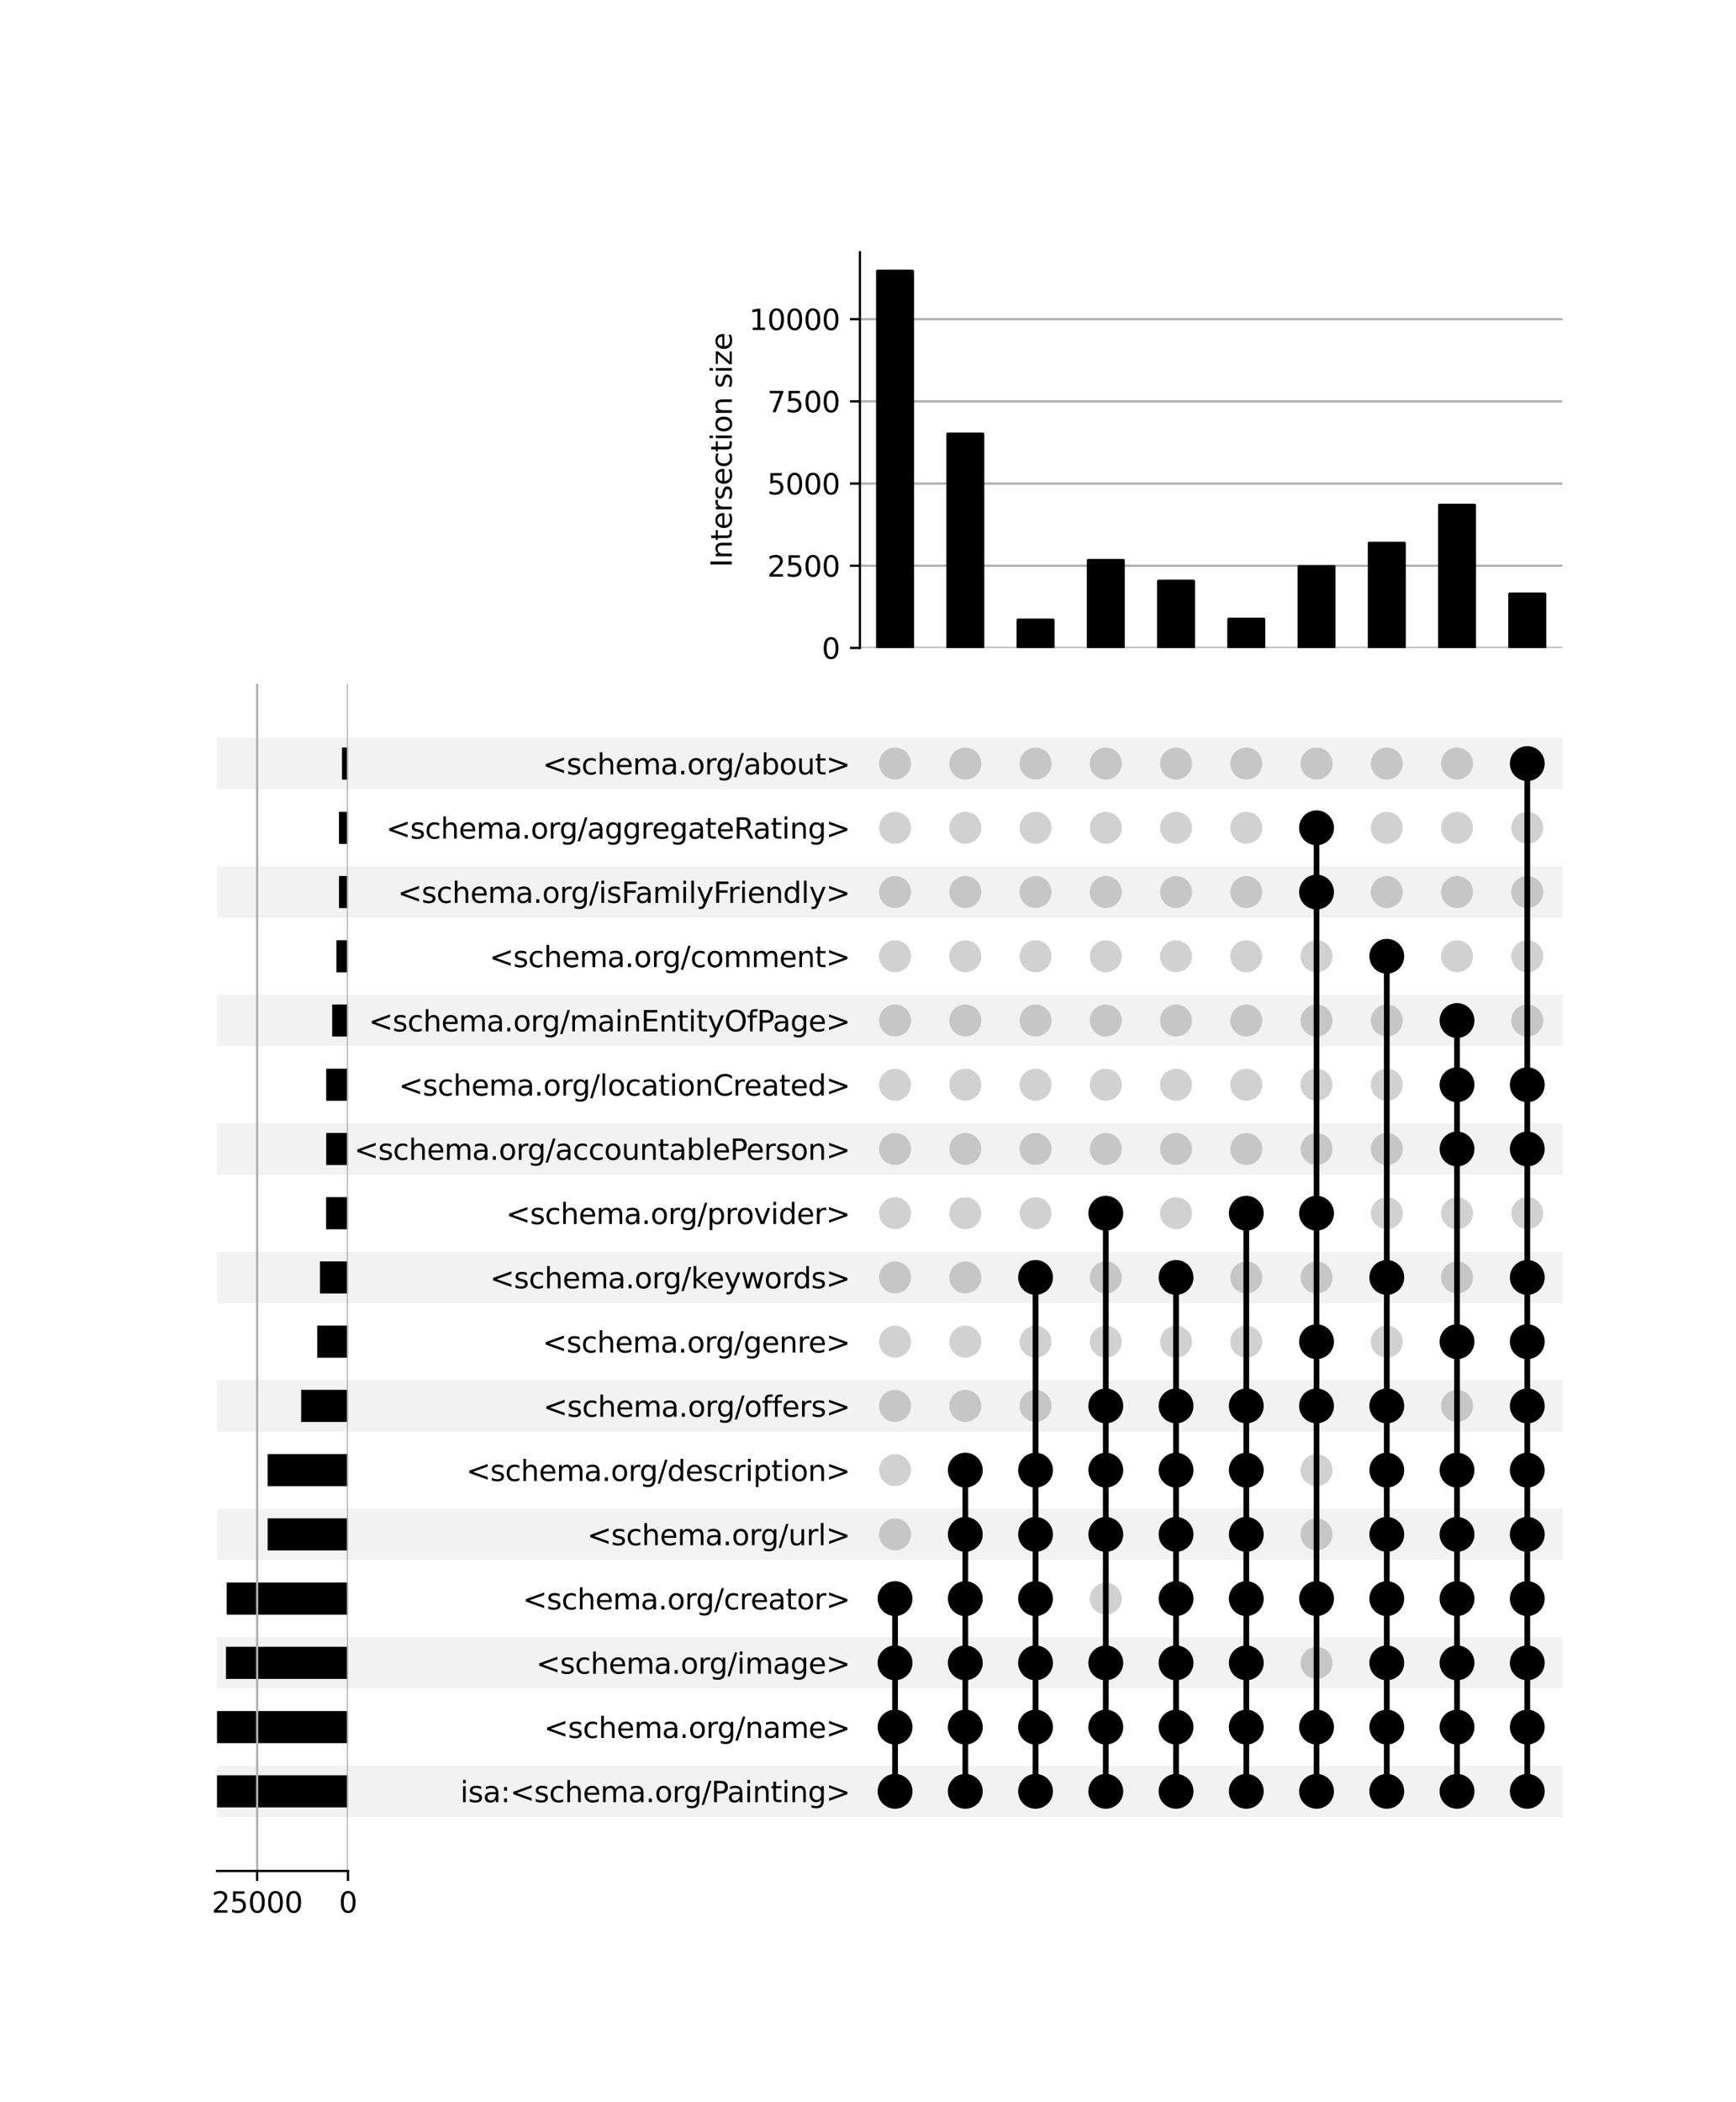 <?xml version="1.0" encoding="utf-8" standalone="no"?>
<!DOCTYPE svg PUBLIC "-//W3C//DTD SVG 1.1//EN"
  "http://www.w3.org/Graphics/SVG/1.1/DTD/svg11.dtd">
<svg xmlns:xlink="http://www.w3.org/1999/xlink" width="608pt" height="736pt" viewBox="0 0 608 736" xmlns="http://www.w3.org/2000/svg" version="1.1">
 <defs>
  <style type="text/css">*{stroke-linejoin: round; stroke-linecap: butt}</style>
 </defs>
 <g id="figure_1">
  <g id="patch_1">
   <path d="M 0 736 
L 608 736 
L 608 0 
L 0 0 
z
" style="fill: #ffffff"/>
  </g>
  <g id="axes_1">
   <g id="patch_2">
    <path d="M 76 636.149 
L 547.2 636.149 
L 547.2 618.158 
L 76 618.158 
z
" clip-path="url(#p6a4d028eb7)" style="fill-opacity: 0.051"/>
   </g>
   <g id="patch_3">
    <path d="M 76 591.172 
L 547.2 591.172 
L 547.2 573.18 
L 76 573.18 
z
" clip-path="url(#p6a4d028eb7)" style="fill-opacity: 0.051"/>
   </g>
   <g id="patch_4">
    <path d="M 76 546.194 
L 547.2 546.194 
L 547.2 528.203 
L 76 528.203 
z
" clip-path="url(#p6a4d028eb7)" style="fill-opacity: 0.051"/>
   </g>
   <g id="patch_5">
    <path d="M 76 501.216 
L 547.2 501.216 
L 547.2 483.225 
L 76 483.225 
z
" clip-path="url(#p6a4d028eb7)" style="fill-opacity: 0.051"/>
   </g>
   <g id="patch_6">
    <path d="M 76 456.238 
L 547.2 456.238 
L 547.2 438.247 
L 76 438.247 
z
" clip-path="url(#p6a4d028eb7)" style="fill-opacity: 0.051"/>
   </g>
   <g id="patch_7">
    <path d="M 76 411.26 
L 547.2 411.26 
L 547.2 393.269 
L 76 393.269 
z
" clip-path="url(#p6a4d028eb7)" style="fill-opacity: 0.051"/>
   </g>
   <g id="patch_8">
    <path d="M 76 366.283 
L 547.2 366.283 
L 547.2 348.292 
L 76 348.292 
z
" clip-path="url(#p6a4d028eb7)" style="fill-opacity: 0.051"/>
   </g>
   <g id="patch_9">
    <path d="M 76 321.305 
L 547.2 321.305 
L 547.2 303.314 
L 76 303.314 
z
" clip-path="url(#p6a4d028eb7)" style="fill-opacity: 0.051"/>
   </g>
   <g id="patch_10">
    <path d="M 76 276.327 
L 547.2 276.327 
L 547.2 258.336 
L 76 258.336 
z
" clip-path="url(#p6a4d028eb7)" style="fill-opacity: 0.051"/>
   </g>
   <g id="matplotlib.axis_1"/>
   <g id="matplotlib.axis_2">
    <g id="ytick_1"/>
    <g id="ytick_2"/>
    <g id="ytick_3"/>
    <g id="ytick_4"/>
    <g id="ytick_5"/>
    <g id="ytick_6"/>
    <g id="ytick_7"/>
    <g id="ytick_8"/>
    <g id="ytick_9"/>
    <g id="ytick_10"/>
    <g id="ytick_11"/>
    <g id="ytick_12"/>
    <g id="ytick_13"/>
    <g id="ytick_14"/>
    <g id="ytick_15"/>
    <g id="ytick_16"/>
    <g id="ytick_17"/>
   </g>
  </g>
  <g id="axes_2">
   <g id="matplotlib.axis_3">
    <g id="ytick_18">
     <g id="line2d_1"/>
     <g id="text_1">
      <!-- isa:&lt;schema.org/Painting&gt; -->
      <g transform="translate(161.206 630.953) scale(0.1 -0.1)">
       <defs>
        <path id="DejaVuSans-69" d="M 603 3500 
L 1178 3500 
L 1178 0 
L 603 0 
L 603 3500 
z
M 603 4863 
L 1178 4863 
L 1178 4134 
L 603 4134 
L 603 4863 
z
" transform="scale(0.016)"/>
        <path id="DejaVuSans-73" d="M 2834 3397 
L 2834 2853 
Q 2591 2978 2328 3040 
Q 2066 3103 1784 3103 
Q 1356 3103 1142 2972 
Q 928 2841 928 2578 
Q 928 2378 1081 2264 
Q 1234 2150 1697 2047 
L 1894 2003 
Q 2506 1872 2764 1633 
Q 3022 1394 3022 966 
Q 3022 478 2636 193 
Q 2250 -91 1575 -91 
Q 1294 -91 989 -36 
Q 684 19 347 128 
L 347 722 
Q 666 556 975 473 
Q 1284 391 1588 391 
Q 1994 391 2212 530 
Q 2431 669 2431 922 
Q 2431 1156 2273 1281 
Q 2116 1406 1581 1522 
L 1381 1569 
Q 847 1681 609 1914 
Q 372 2147 372 2553 
Q 372 3047 722 3315 
Q 1072 3584 1716 3584 
Q 2034 3584 2315 3537 
Q 2597 3491 2834 3397 
z
" transform="scale(0.016)"/>
        <path id="DejaVuSans-61" d="M 2194 1759 
Q 1497 1759 1228 1600 
Q 959 1441 959 1056 
Q 959 750 1161 570 
Q 1363 391 1709 391 
Q 2188 391 2477 730 
Q 2766 1069 2766 1631 
L 2766 1759 
L 2194 1759 
z
M 3341 1997 
L 3341 0 
L 2766 0 
L 2766 531 
Q 2569 213 2275 61 
Q 1981 -91 1556 -91 
Q 1019 -91 701 211 
Q 384 513 384 1019 
Q 384 1609 779 1909 
Q 1175 2209 1959 2209 
L 2766 2209 
L 2766 2266 
Q 2766 2663 2505 2880 
Q 2244 3097 1772 3097 
Q 1472 3097 1187 3025 
Q 903 2953 641 2809 
L 641 3341 
Q 956 3463 1253 3523 
Q 1550 3584 1831 3584 
Q 2591 3584 2966 3190 
Q 3341 2797 3341 1997 
z
" transform="scale(0.016)"/>
        <path id="DejaVuSans-3a" d="M 750 794 
L 1409 794 
L 1409 0 
L 750 0 
L 750 794 
z
M 750 3309 
L 1409 3309 
L 1409 2516 
L 750 2516 
L 750 3309 
z
" transform="scale(0.016)"/>
        <path id="DejaVuSans-3c" d="M 4684 3150 
L 1459 2003 
L 4684 863 
L 4684 294 
L 678 1747 
L 678 2266 
L 4684 3719 
L 4684 3150 
z
" transform="scale(0.016)"/>
        <path id="DejaVuSans-63" d="M 3122 3366 
L 3122 2828 
Q 2878 2963 2633 3030 
Q 2388 3097 2138 3097 
Q 1578 3097 1268 2742 
Q 959 2388 959 1747 
Q 959 1106 1268 751 
Q 1578 397 2138 397 
Q 2388 397 2633 464 
Q 2878 531 3122 666 
L 3122 134 
Q 2881 22 2623 -34 
Q 2366 -91 2075 -91 
Q 1284 -91 818 406 
Q 353 903 353 1747 
Q 353 2603 823 3093 
Q 1294 3584 2113 3584 
Q 2378 3584 2631 3529 
Q 2884 3475 3122 3366 
z
" transform="scale(0.016)"/>
        <path id="DejaVuSans-68" d="M 3513 2113 
L 3513 0 
L 2938 0 
L 2938 2094 
Q 2938 2591 2744 2837 
Q 2550 3084 2163 3084 
Q 1697 3084 1428 2787 
Q 1159 2491 1159 1978 
L 1159 0 
L 581 0 
L 581 4863 
L 1159 4863 
L 1159 2956 
Q 1366 3272 1645 3428 
Q 1925 3584 2291 3584 
Q 2894 3584 3203 3211 
Q 3513 2838 3513 2113 
z
" transform="scale(0.016)"/>
        <path id="DejaVuSans-65" d="M 3597 1894 
L 3597 1613 
L 953 1613 
Q 991 1019 1311 708 
Q 1631 397 2203 397 
Q 2534 397 2845 478 
Q 3156 559 3463 722 
L 3463 178 
Q 3153 47 2828 -22 
Q 2503 -91 2169 -91 
Q 1331 -91 842 396 
Q 353 884 353 1716 
Q 353 2575 817 3079 
Q 1281 3584 2069 3584 
Q 2775 3584 3186 3129 
Q 3597 2675 3597 1894 
z
M 3022 2063 
Q 3016 2534 2758 2815 
Q 2500 3097 2075 3097 
Q 1594 3097 1305 2825 
Q 1016 2553 972 2059 
L 3022 2063 
z
" transform="scale(0.016)"/>
        <path id="DejaVuSans-6d" d="M 3328 2828 
Q 3544 3216 3844 3400 
Q 4144 3584 4550 3584 
Q 5097 3584 5394 3201 
Q 5691 2819 5691 2113 
L 5691 0 
L 5113 0 
L 5113 2094 
Q 5113 2597 4934 2840 
Q 4756 3084 4391 3084 
Q 3944 3084 3684 2787 
Q 3425 2491 3425 1978 
L 3425 0 
L 2847 0 
L 2847 2094 
Q 2847 2600 2669 2842 
Q 2491 3084 2119 3084 
Q 1678 3084 1418 2786 
Q 1159 2488 1159 1978 
L 1159 0 
L 581 0 
L 581 3500 
L 1159 3500 
L 1159 2956 
Q 1356 3278 1631 3431 
Q 1906 3584 2284 3584 
Q 2666 3584 2933 3390 
Q 3200 3197 3328 2828 
z
" transform="scale(0.016)"/>
        <path id="DejaVuSans-2e" d="M 684 794 
L 1344 794 
L 1344 0 
L 684 0 
L 684 794 
z
" transform="scale(0.016)"/>
        <path id="DejaVuSans-6f" d="M 1959 3097 
Q 1497 3097 1228 2736 
Q 959 2375 959 1747 
Q 959 1119 1226 758 
Q 1494 397 1959 397 
Q 2419 397 2687 759 
Q 2956 1122 2956 1747 
Q 2956 2369 2687 2733 
Q 2419 3097 1959 3097 
z
M 1959 3584 
Q 2709 3584 3137 3096 
Q 3566 2609 3566 1747 
Q 3566 888 3137 398 
Q 2709 -91 1959 -91 
Q 1206 -91 779 398 
Q 353 888 353 1747 
Q 353 2609 779 3096 
Q 1206 3584 1959 3584 
z
" transform="scale(0.016)"/>
        <path id="DejaVuSans-72" d="M 2631 2963 
Q 2534 3019 2420 3045 
Q 2306 3072 2169 3072 
Q 1681 3072 1420 2755 
Q 1159 2438 1159 1844 
L 1159 0 
L 581 0 
L 581 3500 
L 1159 3500 
L 1159 2956 
Q 1341 3275 1631 3429 
Q 1922 3584 2338 3584 
Q 2397 3584 2469 3576 
Q 2541 3569 2628 3553 
L 2631 2963 
z
" transform="scale(0.016)"/>
        <path id="DejaVuSans-67" d="M 2906 1791 
Q 2906 2416 2648 2759 
Q 2391 3103 1925 3103 
Q 1463 3103 1205 2759 
Q 947 2416 947 1791 
Q 947 1169 1205 825 
Q 1463 481 1925 481 
Q 2391 481 2648 825 
Q 2906 1169 2906 1791 
z
M 3481 434 
Q 3481 -459 3084 -895 
Q 2688 -1331 1869 -1331 
Q 1566 -1331 1297 -1286 
Q 1028 -1241 775 -1147 
L 775 -588 
Q 1028 -725 1275 -790 
Q 1522 -856 1778 -856 
Q 2344 -856 2625 -561 
Q 2906 -266 2906 331 
L 2906 616 
Q 2728 306 2450 153 
Q 2172 0 1784 0 
Q 1141 0 747 490 
Q 353 981 353 1791 
Q 353 2603 747 3093 
Q 1141 3584 1784 3584 
Q 2172 3584 2450 3431 
Q 2728 3278 2906 2969 
L 2906 3500 
L 3481 3500 
L 3481 434 
z
" transform="scale(0.016)"/>
        <path id="DejaVuSans-2f" d="M 1625 4666 
L 2156 4666 
L 531 -594 
L 0 -594 
L 1625 4666 
z
" transform="scale(0.016)"/>
        <path id="DejaVuSans-50" d="M 1259 4147 
L 1259 2394 
L 2053 2394 
Q 2494 2394 2734 2622 
Q 2975 2850 2975 3272 
Q 2975 3691 2734 3919 
Q 2494 4147 2053 4147 
L 1259 4147 
z
M 628 4666 
L 2053 4666 
Q 2838 4666 3239 4311 
Q 3641 3956 3641 3272 
Q 3641 2581 3239 2228 
Q 2838 1875 2053 1875 
L 1259 1875 
L 1259 0 
L 628 0 
L 628 4666 
z
" transform="scale(0.016)"/>
        <path id="DejaVuSans-6e" d="M 3513 2113 
L 3513 0 
L 2938 0 
L 2938 2094 
Q 2938 2591 2744 2837 
Q 2550 3084 2163 3084 
Q 1697 3084 1428 2787 
Q 1159 2491 1159 1978 
L 1159 0 
L 581 0 
L 581 3500 
L 1159 3500 
L 1159 2956 
Q 1366 3272 1645 3428 
Q 1925 3584 2291 3584 
Q 2894 3584 3203 3211 
Q 3513 2838 3513 2113 
z
" transform="scale(0.016)"/>
        <path id="DejaVuSans-74" d="M 1172 4494 
L 1172 3500 
L 2356 3500 
L 2356 3053 
L 1172 3053 
L 1172 1153 
Q 1172 725 1289 603 
Q 1406 481 1766 481 
L 2356 481 
L 2356 0 
L 1766 0 
Q 1100 0 847 248 
Q 594 497 594 1153 
L 594 3053 
L 172 3053 
L 172 3500 
L 594 3500 
L 594 4494 
L 1172 4494 
z
" transform="scale(0.016)"/>
        <path id="DejaVuSans-3e" d="M 678 3150 
L 678 3719 
L 4684 2266 
L 4684 1747 
L 678 294 
L 678 863 
L 3897 2003 
L 678 3150 
z
" transform="scale(0.016)"/>
       </defs>
       <use xlink:href="#DejaVuSans-69"/>
       <use xlink:href="#DejaVuSans-73" x="27.783"/>
       <use xlink:href="#DejaVuSans-61" x="79.883"/>
       <use xlink:href="#DejaVuSans-3a" x="141.162"/>
       <use xlink:href="#DejaVuSans-3c" x="174.854"/>
       <use xlink:href="#DejaVuSans-73" x="258.643"/>
       <use xlink:href="#DejaVuSans-63" x="310.742"/>
       <use xlink:href="#DejaVuSans-68" x="365.723"/>
       <use xlink:href="#DejaVuSans-65" x="429.102"/>
       <use xlink:href="#DejaVuSans-6d" x="490.625"/>
       <use xlink:href="#DejaVuSans-61" x="588.037"/>
       <use xlink:href="#DejaVuSans-2e" x="649.316"/>
       <use xlink:href="#DejaVuSans-6f" x="681.104"/>
       <use xlink:href="#DejaVuSans-72" x="742.285"/>
       <use xlink:href="#DejaVuSans-67" x="781.648"/>
       <use xlink:href="#DejaVuSans-2f" x="845.125"/>
       <use xlink:href="#DejaVuSans-50" x="878.816"/>
       <use xlink:href="#DejaVuSans-61" x="934.619"/>
       <use xlink:href="#DejaVuSans-69" x="995.898"/>
       <use xlink:href="#DejaVuSans-6e" x="1023.682"/>
       <use xlink:href="#DejaVuSans-74" x="1087.061"/>
       <use xlink:href="#DejaVuSans-69" x="1126.27"/>
       <use xlink:href="#DejaVuSans-6e" x="1154.053"/>
       <use xlink:href="#DejaVuSans-67" x="1217.432"/>
       <use xlink:href="#DejaVuSans-3e" x="1280.908"/>
      </g>
     </g>
    </g>
    <g id="ytick_19">
     <g id="line2d_2"/>
     <g id="text_2">
      <!-- &lt;schema.org/name&gt; -->
      <g transform="translate(190.539 608.464) scale(0.1 -0.1)">
       <use xlink:href="#DejaVuSans-3c"/>
       <use xlink:href="#DejaVuSans-73" x="83.789"/>
       <use xlink:href="#DejaVuSans-63" x="135.889"/>
       <use xlink:href="#DejaVuSans-68" x="190.869"/>
       <use xlink:href="#DejaVuSans-65" x="254.248"/>
       <use xlink:href="#DejaVuSans-6d" x="315.771"/>
       <use xlink:href="#DejaVuSans-61" x="413.184"/>
       <use xlink:href="#DejaVuSans-2e" x="474.463"/>
       <use xlink:href="#DejaVuSans-6f" x="506.25"/>
       <use xlink:href="#DejaVuSans-72" x="567.432"/>
       <use xlink:href="#DejaVuSans-67" x="606.795"/>
       <use xlink:href="#DejaVuSans-2f" x="670.271"/>
       <use xlink:href="#DejaVuSans-6e" x="703.963"/>
       <use xlink:href="#DejaVuSans-61" x="767.342"/>
       <use xlink:href="#DejaVuSans-6d" x="828.621"/>
       <use xlink:href="#DejaVuSans-65" x="926.033"/>
       <use xlink:href="#DejaVuSans-3e" x="987.557"/>
      </g>
     </g>
    </g>
    <g id="ytick_20">
     <g id="line2d_3"/>
     <g id="text_3">
      <!-- &lt;schema.org/image&gt; -->
      <g transform="translate(187.75 585.975) scale(0.1 -0.1)">
       <use xlink:href="#DejaVuSans-3c"/>
       <use xlink:href="#DejaVuSans-73" x="83.789"/>
       <use xlink:href="#DejaVuSans-63" x="135.889"/>
       <use xlink:href="#DejaVuSans-68" x="190.869"/>
       <use xlink:href="#DejaVuSans-65" x="254.248"/>
       <use xlink:href="#DejaVuSans-6d" x="315.771"/>
       <use xlink:href="#DejaVuSans-61" x="413.184"/>
       <use xlink:href="#DejaVuSans-2e" x="474.463"/>
       <use xlink:href="#DejaVuSans-6f" x="506.25"/>
       <use xlink:href="#DejaVuSans-72" x="567.432"/>
       <use xlink:href="#DejaVuSans-67" x="606.795"/>
       <use xlink:href="#DejaVuSans-2f" x="670.271"/>
       <use xlink:href="#DejaVuSans-69" x="703.963"/>
       <use xlink:href="#DejaVuSans-6d" x="731.746"/>
       <use xlink:href="#DejaVuSans-61" x="829.158"/>
       <use xlink:href="#DejaVuSans-67" x="890.438"/>
       <use xlink:href="#DejaVuSans-65" x="953.914"/>
       <use xlink:href="#DejaVuSans-3e" x="1015.438"/>
      </g>
     </g>
    </g>
    <g id="ytick_21">
     <g id="line2d_4"/>
     <g id="text_4">
      <!-- &lt;schema.org/creator&gt; -->
      <g transform="translate(183.083 563.486) scale(0.1 -0.1)">
       <use xlink:href="#DejaVuSans-3c"/>
       <use xlink:href="#DejaVuSans-73" x="83.789"/>
       <use xlink:href="#DejaVuSans-63" x="135.889"/>
       <use xlink:href="#DejaVuSans-68" x="190.869"/>
       <use xlink:href="#DejaVuSans-65" x="254.248"/>
       <use xlink:href="#DejaVuSans-6d" x="315.771"/>
       <use xlink:href="#DejaVuSans-61" x="413.184"/>
       <use xlink:href="#DejaVuSans-2e" x="474.463"/>
       <use xlink:href="#DejaVuSans-6f" x="506.25"/>
       <use xlink:href="#DejaVuSans-72" x="567.432"/>
       <use xlink:href="#DejaVuSans-67" x="606.795"/>
       <use xlink:href="#DejaVuSans-2f" x="670.271"/>
       <use xlink:href="#DejaVuSans-63" x="703.963"/>
       <use xlink:href="#DejaVuSans-72" x="758.943"/>
       <use xlink:href="#DejaVuSans-65" x="797.807"/>
       <use xlink:href="#DejaVuSans-61" x="859.33"/>
       <use xlink:href="#DejaVuSans-74" x="920.609"/>
       <use xlink:href="#DejaVuSans-6f" x="959.818"/>
       <use xlink:href="#DejaVuSans-72" x="1021"/>
       <use xlink:href="#DejaVuSans-3e" x="1062.113"/>
      </g>
     </g>
    </g>
    <g id="ytick_22">
     <g id="line2d_5"/>
     <g id="text_5">
      <!-- &lt;schema.org/url&gt; -->
      <g transform="translate(205.672 540.997) scale(0.1 -0.1)">
       <defs>
        <path id="DejaVuSans-75" d="M 544 1381 
L 544 3500 
L 1119 3500 
L 1119 1403 
Q 1119 906 1312 657 
Q 1506 409 1894 409 
Q 2359 409 2629 706 
Q 2900 1003 2900 1516 
L 2900 3500 
L 3475 3500 
L 3475 0 
L 2900 0 
L 2900 538 
Q 2691 219 2414 64 
Q 2138 -91 1772 -91 
Q 1169 -91 856 284 
Q 544 659 544 1381 
z
M 1991 3584 
L 1991 3584 
z
" transform="scale(0.016)"/>
        <path id="DejaVuSans-6c" d="M 603 4863 
L 1178 4863 
L 1178 0 
L 603 0 
L 603 4863 
z
" transform="scale(0.016)"/>
       </defs>
       <use xlink:href="#DejaVuSans-3c"/>
       <use xlink:href="#DejaVuSans-73" x="83.789"/>
       <use xlink:href="#DejaVuSans-63" x="135.889"/>
       <use xlink:href="#DejaVuSans-68" x="190.869"/>
       <use xlink:href="#DejaVuSans-65" x="254.248"/>
       <use xlink:href="#DejaVuSans-6d" x="315.771"/>
       <use xlink:href="#DejaVuSans-61" x="413.184"/>
       <use xlink:href="#DejaVuSans-2e" x="474.463"/>
       <use xlink:href="#DejaVuSans-6f" x="506.25"/>
       <use xlink:href="#DejaVuSans-72" x="567.432"/>
       <use xlink:href="#DejaVuSans-67" x="606.795"/>
       <use xlink:href="#DejaVuSans-2f" x="670.271"/>
       <use xlink:href="#DejaVuSans-75" x="703.963"/>
       <use xlink:href="#DejaVuSans-72" x="767.342"/>
       <use xlink:href="#DejaVuSans-6c" x="808.455"/>
       <use xlink:href="#DejaVuSans-3e" x="836.238"/>
      </g>
     </g>
    </g>
    <g id="ytick_23">
     <g id="line2d_6"/>
     <g id="text_6">
      <!-- &lt;schema.org/description&gt; -->
      <g transform="translate(163.297 518.509) scale(0.1 -0.1)">
       <defs>
        <path id="DejaVuSans-64" d="M 2906 2969 
L 2906 4863 
L 3481 4863 
L 3481 0 
L 2906 0 
L 2906 525 
Q 2725 213 2448 61 
Q 2172 -91 1784 -91 
Q 1150 -91 751 415 
Q 353 922 353 1747 
Q 353 2572 751 3078 
Q 1150 3584 1784 3584 
Q 2172 3584 2448 3432 
Q 2725 3281 2906 2969 
z
M 947 1747 
Q 947 1113 1208 752 
Q 1469 391 1925 391 
Q 2381 391 2643 752 
Q 2906 1113 2906 1747 
Q 2906 2381 2643 2742 
Q 2381 3103 1925 3103 
Q 1469 3103 1208 2742 
Q 947 2381 947 1747 
z
" transform="scale(0.016)"/>
        <path id="DejaVuSans-70" d="M 1159 525 
L 1159 -1331 
L 581 -1331 
L 581 3500 
L 1159 3500 
L 1159 2969 
Q 1341 3281 1617 3432 
Q 1894 3584 2278 3584 
Q 2916 3584 3314 3078 
Q 3713 2572 3713 1747 
Q 3713 922 3314 415 
Q 2916 -91 2278 -91 
Q 1894 -91 1617 61 
Q 1341 213 1159 525 
z
M 3116 1747 
Q 3116 2381 2855 2742 
Q 2594 3103 2138 3103 
Q 1681 3103 1420 2742 
Q 1159 2381 1159 1747 
Q 1159 1113 1420 752 
Q 1681 391 2138 391 
Q 2594 391 2855 752 
Q 3116 1113 3116 1747 
z
" transform="scale(0.016)"/>
       </defs>
       <use xlink:href="#DejaVuSans-3c"/>
       <use xlink:href="#DejaVuSans-73" x="83.789"/>
       <use xlink:href="#DejaVuSans-63" x="135.889"/>
       <use xlink:href="#DejaVuSans-68" x="190.869"/>
       <use xlink:href="#DejaVuSans-65" x="254.248"/>
       <use xlink:href="#DejaVuSans-6d" x="315.771"/>
       <use xlink:href="#DejaVuSans-61" x="413.184"/>
       <use xlink:href="#DejaVuSans-2e" x="474.463"/>
       <use xlink:href="#DejaVuSans-6f" x="506.25"/>
       <use xlink:href="#DejaVuSans-72" x="567.432"/>
       <use xlink:href="#DejaVuSans-67" x="606.795"/>
       <use xlink:href="#DejaVuSans-2f" x="670.271"/>
       <use xlink:href="#DejaVuSans-64" x="703.963"/>
       <use xlink:href="#DejaVuSans-65" x="767.439"/>
       <use xlink:href="#DejaVuSans-73" x="828.963"/>
       <use xlink:href="#DejaVuSans-63" x="881.062"/>
       <use xlink:href="#DejaVuSans-72" x="936.043"/>
       <use xlink:href="#DejaVuSans-69" x="977.156"/>
       <use xlink:href="#DejaVuSans-70" x="1004.939"/>
       <use xlink:href="#DejaVuSans-74" x="1068.416"/>
       <use xlink:href="#DejaVuSans-69" x="1107.625"/>
       <use xlink:href="#DejaVuSans-6f" x="1135.408"/>
       <use xlink:href="#DejaVuSans-6e" x="1196.59"/>
       <use xlink:href="#DejaVuSans-3e" x="1259.969"/>
      </g>
     </g>
    </g>
    <g id="ytick_24">
     <g id="line2d_7"/>
     <g id="text_7">
      <!-- &lt;schema.org/offers&gt; -->
      <g transform="translate(190.266 496.02) scale(0.1 -0.1)">
       <defs>
        <path id="DejaVuSans-66" d="M 2375 4863 
L 2375 4384 
L 1825 4384 
Q 1516 4384 1395 4259 
Q 1275 4134 1275 3809 
L 1275 3500 
L 2222 3500 
L 2222 3053 
L 1275 3053 
L 1275 0 
L 697 0 
L 697 3053 
L 147 3053 
L 147 3500 
L 697 3500 
L 697 3744 
Q 697 4328 969 4595 
Q 1241 4863 1831 4863 
L 2375 4863 
z
" transform="scale(0.016)"/>
       </defs>
       <use xlink:href="#DejaVuSans-3c"/>
       <use xlink:href="#DejaVuSans-73" x="83.789"/>
       <use xlink:href="#DejaVuSans-63" x="135.889"/>
       <use xlink:href="#DejaVuSans-68" x="190.869"/>
       <use xlink:href="#DejaVuSans-65" x="254.248"/>
       <use xlink:href="#DejaVuSans-6d" x="315.771"/>
       <use xlink:href="#DejaVuSans-61" x="413.184"/>
       <use xlink:href="#DejaVuSans-2e" x="474.463"/>
       <use xlink:href="#DejaVuSans-6f" x="506.25"/>
       <use xlink:href="#DejaVuSans-72" x="567.432"/>
       <use xlink:href="#DejaVuSans-67" x="606.795"/>
       <use xlink:href="#DejaVuSans-2f" x="670.271"/>
       <use xlink:href="#DejaVuSans-6f" x="703.963"/>
       <use xlink:href="#DejaVuSans-66" x="765.145"/>
       <use xlink:href="#DejaVuSans-66" x="800.35"/>
       <use xlink:href="#DejaVuSans-65" x="835.555"/>
       <use xlink:href="#DejaVuSans-72" x="897.078"/>
       <use xlink:href="#DejaVuSans-73" x="938.191"/>
       <use xlink:href="#DejaVuSans-3e" x="990.291"/>
      </g>
     </g>
    </g>
    <g id="ytick_25">
     <g id="line2d_8"/>
     <g id="text_8">
      <!-- &lt;schema.org/genre&gt; -->
      <g transform="translate(190.021 473.531) scale(0.1 -0.1)">
       <use xlink:href="#DejaVuSans-3c"/>
       <use xlink:href="#DejaVuSans-73" x="83.789"/>
       <use xlink:href="#DejaVuSans-63" x="135.889"/>
       <use xlink:href="#DejaVuSans-68" x="190.869"/>
       <use xlink:href="#DejaVuSans-65" x="254.248"/>
       <use xlink:href="#DejaVuSans-6d" x="315.771"/>
       <use xlink:href="#DejaVuSans-61" x="413.184"/>
       <use xlink:href="#DejaVuSans-2e" x="474.463"/>
       <use xlink:href="#DejaVuSans-6f" x="506.25"/>
       <use xlink:href="#DejaVuSans-72" x="567.432"/>
       <use xlink:href="#DejaVuSans-67" x="606.795"/>
       <use xlink:href="#DejaVuSans-2f" x="670.271"/>
       <use xlink:href="#DejaVuSans-67" x="703.963"/>
       <use xlink:href="#DejaVuSans-65" x="767.439"/>
       <use xlink:href="#DejaVuSans-6e" x="828.963"/>
       <use xlink:href="#DejaVuSans-72" x="892.342"/>
       <use xlink:href="#DejaVuSans-65" x="931.205"/>
       <use xlink:href="#DejaVuSans-3e" x="992.729"/>
      </g>
     </g>
    </g>
    <g id="ytick_26">
     <g id="line2d_9"/>
     <g id="text_9">
      <!-- &lt;schema.org/keywords&gt; -->
      <g transform="translate(171.608 451.042) scale(0.1 -0.1)">
       <defs>
        <path id="DejaVuSans-6b" d="M 581 4863 
L 1159 4863 
L 1159 1991 
L 2875 3500 
L 3609 3500 
L 1753 1863 
L 3688 0 
L 2938 0 
L 1159 1709 
L 1159 0 
L 581 0 
L 581 4863 
z
" transform="scale(0.016)"/>
        <path id="DejaVuSans-79" d="M 2059 -325 
Q 1816 -950 1584 -1140 
Q 1353 -1331 966 -1331 
L 506 -1331 
L 506 -850 
L 844 -850 
Q 1081 -850 1212 -737 
Q 1344 -625 1503 -206 
L 1606 56 
L 191 3500 
L 800 3500 
L 1894 763 
L 2988 3500 
L 3597 3500 
L 2059 -325 
z
" transform="scale(0.016)"/>
        <path id="DejaVuSans-77" d="M 269 3500 
L 844 3500 
L 1563 769 
L 2278 3500 
L 2956 3500 
L 3675 769 
L 4391 3500 
L 4966 3500 
L 4050 0 
L 3372 0 
L 2619 2869 
L 1863 0 
L 1184 0 
L 269 3500 
z
" transform="scale(0.016)"/>
       </defs>
       <use xlink:href="#DejaVuSans-3c"/>
       <use xlink:href="#DejaVuSans-73" x="83.789"/>
       <use xlink:href="#DejaVuSans-63" x="135.889"/>
       <use xlink:href="#DejaVuSans-68" x="190.869"/>
       <use xlink:href="#DejaVuSans-65" x="254.248"/>
       <use xlink:href="#DejaVuSans-6d" x="315.771"/>
       <use xlink:href="#DejaVuSans-61" x="413.184"/>
       <use xlink:href="#DejaVuSans-2e" x="474.463"/>
       <use xlink:href="#DejaVuSans-6f" x="506.25"/>
       <use xlink:href="#DejaVuSans-72" x="567.432"/>
       <use xlink:href="#DejaVuSans-67" x="606.795"/>
       <use xlink:href="#DejaVuSans-2f" x="670.271"/>
       <use xlink:href="#DejaVuSans-6b" x="703.963"/>
       <use xlink:href="#DejaVuSans-65" x="758.248"/>
       <use xlink:href="#DejaVuSans-79" x="819.771"/>
       <use xlink:href="#DejaVuSans-77" x="878.951"/>
       <use xlink:href="#DejaVuSans-6f" x="960.738"/>
       <use xlink:href="#DejaVuSans-72" x="1021.92"/>
       <use xlink:href="#DejaVuSans-64" x="1061.283"/>
       <use xlink:href="#DejaVuSans-73" x="1124.76"/>
       <use xlink:href="#DejaVuSans-3e" x="1176.859"/>
      </g>
     </g>
    </g>
    <g id="ytick_27">
     <g id="line2d_10"/>
     <g id="text_10">
      <!-- &lt;schema.org/provider&gt; -->
      <g transform="translate(177.236 428.553) scale(0.1 -0.1)">
       <defs>
        <path id="DejaVuSans-76" d="M 191 3500 
L 800 3500 
L 1894 563 
L 2988 3500 
L 3597 3500 
L 2284 0 
L 1503 0 
L 191 3500 
z
" transform="scale(0.016)"/>
       </defs>
       <use xlink:href="#DejaVuSans-3c"/>
       <use xlink:href="#DejaVuSans-73" x="83.789"/>
       <use xlink:href="#DejaVuSans-63" x="135.889"/>
       <use xlink:href="#DejaVuSans-68" x="190.869"/>
       <use xlink:href="#DejaVuSans-65" x="254.248"/>
       <use xlink:href="#DejaVuSans-6d" x="315.771"/>
       <use xlink:href="#DejaVuSans-61" x="413.184"/>
       <use xlink:href="#DejaVuSans-2e" x="474.463"/>
       <use xlink:href="#DejaVuSans-6f" x="506.25"/>
       <use xlink:href="#DejaVuSans-72" x="567.432"/>
       <use xlink:href="#DejaVuSans-67" x="606.795"/>
       <use xlink:href="#DejaVuSans-2f" x="670.271"/>
       <use xlink:href="#DejaVuSans-70" x="703.963"/>
       <use xlink:href="#DejaVuSans-72" x="767.439"/>
       <use xlink:href="#DejaVuSans-6f" x="806.303"/>
       <use xlink:href="#DejaVuSans-76" x="867.484"/>
       <use xlink:href="#DejaVuSans-69" x="926.664"/>
       <use xlink:href="#DejaVuSans-64" x="954.447"/>
       <use xlink:href="#DejaVuSans-65" x="1017.924"/>
       <use xlink:href="#DejaVuSans-72" x="1079.447"/>
       <use xlink:href="#DejaVuSans-3e" x="1120.561"/>
      </g>
     </g>
    </g>
    <g id="ytick_28">
     <g id="line2d_11"/>
     <g id="text_11">
      <!-- &lt;schema.org/accountablePerson&gt; -->
      <g transform="translate(124.055 406.064) scale(0.1 -0.1)">
       <defs>
        <path id="DejaVuSans-62" d="M 3116 1747 
Q 3116 2381 2855 2742 
Q 2594 3103 2138 3103 
Q 1681 3103 1420 2742 
Q 1159 2381 1159 1747 
Q 1159 1113 1420 752 
Q 1681 391 2138 391 
Q 2594 391 2855 752 
Q 3116 1113 3116 1747 
z
M 1159 2969 
Q 1341 3281 1617 3432 
Q 1894 3584 2278 3584 
Q 2916 3584 3314 3078 
Q 3713 2572 3713 1747 
Q 3713 922 3314 415 
Q 2916 -91 2278 -91 
Q 1894 -91 1617 61 
Q 1341 213 1159 525 
L 1159 0 
L 581 0 
L 581 4863 
L 1159 4863 
L 1159 2969 
z
" transform="scale(0.016)"/>
       </defs>
       <use xlink:href="#DejaVuSans-3c"/>
       <use xlink:href="#DejaVuSans-73" x="83.789"/>
       <use xlink:href="#DejaVuSans-63" x="135.889"/>
       <use xlink:href="#DejaVuSans-68" x="190.869"/>
       <use xlink:href="#DejaVuSans-65" x="254.248"/>
       <use xlink:href="#DejaVuSans-6d" x="315.771"/>
       <use xlink:href="#DejaVuSans-61" x="413.184"/>
       <use xlink:href="#DejaVuSans-2e" x="474.463"/>
       <use xlink:href="#DejaVuSans-6f" x="506.25"/>
       <use xlink:href="#DejaVuSans-72" x="567.432"/>
       <use xlink:href="#DejaVuSans-67" x="606.795"/>
       <use xlink:href="#DejaVuSans-2f" x="670.271"/>
       <use xlink:href="#DejaVuSans-61" x="703.963"/>
       <use xlink:href="#DejaVuSans-63" x="765.242"/>
       <use xlink:href="#DejaVuSans-63" x="820.223"/>
       <use xlink:href="#DejaVuSans-6f" x="875.203"/>
       <use xlink:href="#DejaVuSans-75" x="936.385"/>
       <use xlink:href="#DejaVuSans-6e" x="999.764"/>
       <use xlink:href="#DejaVuSans-74" x="1063.143"/>
       <use xlink:href="#DejaVuSans-61" x="1102.352"/>
       <use xlink:href="#DejaVuSans-62" x="1163.631"/>
       <use xlink:href="#DejaVuSans-6c" x="1227.107"/>
       <use xlink:href="#DejaVuSans-65" x="1254.891"/>
       <use xlink:href="#DejaVuSans-50" x="1316.414"/>
       <use xlink:href="#DejaVuSans-65" x="1373.092"/>
       <use xlink:href="#DejaVuSans-72" x="1434.615"/>
       <use xlink:href="#DejaVuSans-73" x="1475.729"/>
       <use xlink:href="#DejaVuSans-6f" x="1527.828"/>
       <use xlink:href="#DejaVuSans-6e" x="1589.01"/>
       <use xlink:href="#DejaVuSans-3e" x="1652.389"/>
      </g>
     </g>
    </g>
    <g id="ytick_29">
     <g id="line2d_12"/>
     <g id="text_12">
      <!-- &lt;schema.org/locationCreated&gt; -->
      <g transform="translate(139.649 383.575) scale(0.1 -0.1)">
       <defs>
        <path id="DejaVuSans-43" d="M 4122 4306 
L 4122 3641 
Q 3803 3938 3442 4084 
Q 3081 4231 2675 4231 
Q 1875 4231 1450 3742 
Q 1025 3253 1025 2328 
Q 1025 1406 1450 917 
Q 1875 428 2675 428 
Q 3081 428 3442 575 
Q 3803 722 4122 1019 
L 4122 359 
Q 3791 134 3420 21 
Q 3050 -91 2638 -91 
Q 1578 -91 968 557 
Q 359 1206 359 2328 
Q 359 3453 968 4101 
Q 1578 4750 2638 4750 
Q 3056 4750 3426 4639 
Q 3797 4528 4122 4306 
z
" transform="scale(0.016)"/>
       </defs>
       <use xlink:href="#DejaVuSans-3c"/>
       <use xlink:href="#DejaVuSans-73" x="83.789"/>
       <use xlink:href="#DejaVuSans-63" x="135.889"/>
       <use xlink:href="#DejaVuSans-68" x="190.869"/>
       <use xlink:href="#DejaVuSans-65" x="254.248"/>
       <use xlink:href="#DejaVuSans-6d" x="315.771"/>
       <use xlink:href="#DejaVuSans-61" x="413.184"/>
       <use xlink:href="#DejaVuSans-2e" x="474.463"/>
       <use xlink:href="#DejaVuSans-6f" x="506.25"/>
       <use xlink:href="#DejaVuSans-72" x="567.432"/>
       <use xlink:href="#DejaVuSans-67" x="606.795"/>
       <use xlink:href="#DejaVuSans-2f" x="670.271"/>
       <use xlink:href="#DejaVuSans-6c" x="703.963"/>
       <use xlink:href="#DejaVuSans-6f" x="731.746"/>
       <use xlink:href="#DejaVuSans-63" x="792.928"/>
       <use xlink:href="#DejaVuSans-61" x="847.908"/>
       <use xlink:href="#DejaVuSans-74" x="909.188"/>
       <use xlink:href="#DejaVuSans-69" x="948.396"/>
       <use xlink:href="#DejaVuSans-6f" x="976.18"/>
       <use xlink:href="#DejaVuSans-6e" x="1037.361"/>
       <use xlink:href="#DejaVuSans-43" x="1100.74"/>
       <use xlink:href="#DejaVuSans-72" x="1170.564"/>
       <use xlink:href="#DejaVuSans-65" x="1209.428"/>
       <use xlink:href="#DejaVuSans-61" x="1270.951"/>
       <use xlink:href="#DejaVuSans-74" x="1332.23"/>
       <use xlink:href="#DejaVuSans-65" x="1371.439"/>
       <use xlink:href="#DejaVuSans-64" x="1432.963"/>
       <use xlink:href="#DejaVuSans-3e" x="1496.439"/>
      </g>
     </g>
    </g>
    <g id="ytick_30">
     <g id="line2d_13"/>
     <g id="text_13">
      <!-- &lt;schema.org/mainEntityOfPage&gt; -->
      <g transform="translate(129.119 361.086) scale(0.1 -0.1)">
       <defs>
        <path id="DejaVuSans-45" d="M 628 4666 
L 3578 4666 
L 3578 4134 
L 1259 4134 
L 1259 2753 
L 3481 2753 
L 3481 2222 
L 1259 2222 
L 1259 531 
L 3634 531 
L 3634 0 
L 628 0 
L 628 4666 
z
" transform="scale(0.016)"/>
        <path id="DejaVuSans-4f" d="M 2522 4238 
Q 1834 4238 1429 3725 
Q 1025 3213 1025 2328 
Q 1025 1447 1429 934 
Q 1834 422 2522 422 
Q 3209 422 3611 934 
Q 4013 1447 4013 2328 
Q 4013 3213 3611 3725 
Q 3209 4238 2522 4238 
z
M 2522 4750 
Q 3503 4750 4090 4092 
Q 4678 3434 4678 2328 
Q 4678 1225 4090 567 
Q 3503 -91 2522 -91 
Q 1538 -91 948 565 
Q 359 1222 359 2328 
Q 359 3434 948 4092 
Q 1538 4750 2522 4750 
z
" transform="scale(0.016)"/>
       </defs>
       <use xlink:href="#DejaVuSans-3c"/>
       <use xlink:href="#DejaVuSans-73" x="83.789"/>
       <use xlink:href="#DejaVuSans-63" x="135.889"/>
       <use xlink:href="#DejaVuSans-68" x="190.869"/>
       <use xlink:href="#DejaVuSans-65" x="254.248"/>
       <use xlink:href="#DejaVuSans-6d" x="315.771"/>
       <use xlink:href="#DejaVuSans-61" x="413.184"/>
       <use xlink:href="#DejaVuSans-2e" x="474.463"/>
       <use xlink:href="#DejaVuSans-6f" x="506.25"/>
       <use xlink:href="#DejaVuSans-72" x="567.432"/>
       <use xlink:href="#DejaVuSans-67" x="606.795"/>
       <use xlink:href="#DejaVuSans-2f" x="670.271"/>
       <use xlink:href="#DejaVuSans-6d" x="703.963"/>
       <use xlink:href="#DejaVuSans-61" x="801.375"/>
       <use xlink:href="#DejaVuSans-69" x="862.654"/>
       <use xlink:href="#DejaVuSans-6e" x="890.438"/>
       <use xlink:href="#DejaVuSans-45" x="953.816"/>
       <use xlink:href="#DejaVuSans-6e" x="1017"/>
       <use xlink:href="#DejaVuSans-74" x="1080.379"/>
       <use xlink:href="#DejaVuSans-69" x="1119.588"/>
       <use xlink:href="#DejaVuSans-74" x="1147.371"/>
       <use xlink:href="#DejaVuSans-79" x="1186.58"/>
       <use xlink:href="#DejaVuSans-4f" x="1245.76"/>
       <use xlink:href="#DejaVuSans-66" x="1324.471"/>
       <use xlink:href="#DejaVuSans-50" x="1359.676"/>
       <use xlink:href="#DejaVuSans-61" x="1415.479"/>
       <use xlink:href="#DejaVuSans-67" x="1476.758"/>
       <use xlink:href="#DejaVuSans-65" x="1540.234"/>
       <use xlink:href="#DejaVuSans-3e" x="1601.758"/>
      </g>
     </g>
    </g>
    <g id="ytick_31">
     <g id="line2d_14"/>
     <g id="text_14">
      <!-- &lt;schema.org/comment&gt; -->
      <g transform="translate(171.389 338.597) scale(0.1 -0.1)">
       <use xlink:href="#DejaVuSans-3c"/>
       <use xlink:href="#DejaVuSans-73" x="83.789"/>
       <use xlink:href="#DejaVuSans-63" x="135.889"/>
       <use xlink:href="#DejaVuSans-68" x="190.869"/>
       <use xlink:href="#DejaVuSans-65" x="254.248"/>
       <use xlink:href="#DejaVuSans-6d" x="315.771"/>
       <use xlink:href="#DejaVuSans-61" x="413.184"/>
       <use xlink:href="#DejaVuSans-2e" x="474.463"/>
       <use xlink:href="#DejaVuSans-6f" x="506.25"/>
       <use xlink:href="#DejaVuSans-72" x="567.432"/>
       <use xlink:href="#DejaVuSans-67" x="606.795"/>
       <use xlink:href="#DejaVuSans-2f" x="670.271"/>
       <use xlink:href="#DejaVuSans-63" x="703.963"/>
       <use xlink:href="#DejaVuSans-6f" x="758.943"/>
       <use xlink:href="#DejaVuSans-6d" x="820.125"/>
       <use xlink:href="#DejaVuSans-6d" x="917.537"/>
       <use xlink:href="#DejaVuSans-65" x="1014.949"/>
       <use xlink:href="#DejaVuSans-6e" x="1076.473"/>
       <use xlink:href="#DejaVuSans-74" x="1139.852"/>
       <use xlink:href="#DejaVuSans-3e" x="1179.061"/>
      </g>
     </g>
    </g>
    <g id="ytick_32">
     <g id="line2d_15"/>
     <g id="text_15">
      <!-- &lt;schema.org/isFamilyFriendly&gt; -->
      <g transform="translate(139.277 316.109) scale(0.1 -0.1)">
       <defs>
        <path id="DejaVuSans-46" d="M 628 4666 
L 3309 4666 
L 3309 4134 
L 1259 4134 
L 1259 2759 
L 3109 2759 
L 3109 2228 
L 1259 2228 
L 1259 0 
L 628 0 
L 628 4666 
z
" transform="scale(0.016)"/>
       </defs>
       <use xlink:href="#DejaVuSans-3c"/>
       <use xlink:href="#DejaVuSans-73" x="83.789"/>
       <use xlink:href="#DejaVuSans-63" x="135.889"/>
       <use xlink:href="#DejaVuSans-68" x="190.869"/>
       <use xlink:href="#DejaVuSans-65" x="254.248"/>
       <use xlink:href="#DejaVuSans-6d" x="315.771"/>
       <use xlink:href="#DejaVuSans-61" x="413.184"/>
       <use xlink:href="#DejaVuSans-2e" x="474.463"/>
       <use xlink:href="#DejaVuSans-6f" x="506.25"/>
       <use xlink:href="#DejaVuSans-72" x="567.432"/>
       <use xlink:href="#DejaVuSans-67" x="606.795"/>
       <use xlink:href="#DejaVuSans-2f" x="670.271"/>
       <use xlink:href="#DejaVuSans-69" x="703.963"/>
       <use xlink:href="#DejaVuSans-73" x="731.746"/>
       <use xlink:href="#DejaVuSans-46" x="783.846"/>
       <use xlink:href="#DejaVuSans-61" x="832.24"/>
       <use xlink:href="#DejaVuSans-6d" x="893.52"/>
       <use xlink:href="#DejaVuSans-69" x="990.932"/>
       <use xlink:href="#DejaVuSans-6c" x="1018.715"/>
       <use xlink:href="#DejaVuSans-79" x="1046.498"/>
       <use xlink:href="#DejaVuSans-46" x="1105.678"/>
       <use xlink:href="#DejaVuSans-72" x="1155.947"/>
       <use xlink:href="#DejaVuSans-69" x="1197.061"/>
       <use xlink:href="#DejaVuSans-65" x="1224.844"/>
       <use xlink:href="#DejaVuSans-6e" x="1286.367"/>
       <use xlink:href="#DejaVuSans-64" x="1349.746"/>
       <use xlink:href="#DejaVuSans-6c" x="1413.223"/>
       <use xlink:href="#DejaVuSans-79" x="1441.006"/>
       <use xlink:href="#DejaVuSans-3e" x="1500.186"/>
      </g>
     </g>
    </g>
    <g id="ytick_33">
     <g id="line2d_16"/>
     <g id="text_16">
      <!-- &lt;schema.org/aggregateRating&gt; -->
      <g transform="translate(135.249 293.62) scale(0.1 -0.1)">
       <defs>
        <path id="DejaVuSans-52" d="M 2841 2188 
Q 3044 2119 3236 1894 
Q 3428 1669 3622 1275 
L 4263 0 
L 3584 0 
L 2988 1197 
Q 2756 1666 2539 1819 
Q 2322 1972 1947 1972 
L 1259 1972 
L 1259 0 
L 628 0 
L 628 4666 
L 2053 4666 
Q 2853 4666 3247 4331 
Q 3641 3997 3641 3322 
Q 3641 2881 3436 2590 
Q 3231 2300 2841 2188 
z
M 1259 4147 
L 1259 2491 
L 2053 2491 
Q 2509 2491 2742 2702 
Q 2975 2913 2975 3322 
Q 2975 3731 2742 3939 
Q 2509 4147 2053 4147 
L 1259 4147 
z
" transform="scale(0.016)"/>
       </defs>
       <use xlink:href="#DejaVuSans-3c"/>
       <use xlink:href="#DejaVuSans-73" x="83.789"/>
       <use xlink:href="#DejaVuSans-63" x="135.889"/>
       <use xlink:href="#DejaVuSans-68" x="190.869"/>
       <use xlink:href="#DejaVuSans-65" x="254.248"/>
       <use xlink:href="#DejaVuSans-6d" x="315.771"/>
       <use xlink:href="#DejaVuSans-61" x="413.184"/>
       <use xlink:href="#DejaVuSans-2e" x="474.463"/>
       <use xlink:href="#DejaVuSans-6f" x="506.25"/>
       <use xlink:href="#DejaVuSans-72" x="567.432"/>
       <use xlink:href="#DejaVuSans-67" x="606.795"/>
       <use xlink:href="#DejaVuSans-2f" x="670.271"/>
       <use xlink:href="#DejaVuSans-61" x="703.963"/>
       <use xlink:href="#DejaVuSans-67" x="765.242"/>
       <use xlink:href="#DejaVuSans-67" x="828.719"/>
       <use xlink:href="#DejaVuSans-72" x="892.195"/>
       <use xlink:href="#DejaVuSans-65" x="931.059"/>
       <use xlink:href="#DejaVuSans-67" x="992.582"/>
       <use xlink:href="#DejaVuSans-61" x="1056.059"/>
       <use xlink:href="#DejaVuSans-74" x="1117.338"/>
       <use xlink:href="#DejaVuSans-65" x="1156.547"/>
       <use xlink:href="#DejaVuSans-52" x="1218.07"/>
       <use xlink:href="#DejaVuSans-61" x="1285.303"/>
       <use xlink:href="#DejaVuSans-74" x="1346.582"/>
       <use xlink:href="#DejaVuSans-69" x="1385.791"/>
       <use xlink:href="#DejaVuSans-6e" x="1413.574"/>
       <use xlink:href="#DejaVuSans-67" x="1476.953"/>
       <use xlink:href="#DejaVuSans-3e" x="1540.43"/>
      </g>
     </g>
    </g>
    <g id="ytick_34">
     <g id="line2d_17"/>
     <g id="text_17">
      <!-- &lt;schema.org/about&gt; -->
      <g transform="translate(190.046 271.131) scale(0.1 -0.1)">
       <use xlink:href="#DejaVuSans-3c"/>
       <use xlink:href="#DejaVuSans-73" x="83.789"/>
       <use xlink:href="#DejaVuSans-63" x="135.889"/>
       <use xlink:href="#DejaVuSans-68" x="190.869"/>
       <use xlink:href="#DejaVuSans-65" x="254.248"/>
       <use xlink:href="#DejaVuSans-6d" x="315.771"/>
       <use xlink:href="#DejaVuSans-61" x="413.184"/>
       <use xlink:href="#DejaVuSans-2e" x="474.463"/>
       <use xlink:href="#DejaVuSans-6f" x="506.25"/>
       <use xlink:href="#DejaVuSans-72" x="567.432"/>
       <use xlink:href="#DejaVuSans-67" x="606.795"/>
       <use xlink:href="#DejaVuSans-2f" x="670.271"/>
       <use xlink:href="#DejaVuSans-61" x="703.963"/>
       <use xlink:href="#DejaVuSans-62" x="765.242"/>
       <use xlink:href="#DejaVuSans-6f" x="828.719"/>
       <use xlink:href="#DejaVuSans-75" x="889.9"/>
       <use xlink:href="#DejaVuSans-74" x="953.279"/>
       <use xlink:href="#DejaVuSans-3e" x="992.488"/>
      </g>
     </g>
    </g>
   </g>
   <g id="LineCollection_1">
    <path d="M 313.476 627.154 
L 313.476 559.687 
" clip-path="url(#pb0334dfc1b)" style="fill: none; stroke: #000000; stroke-width: 2"/>
    <path d="M 338.079 627.154 
L 338.079 514.709 
" clip-path="url(#pb0334dfc1b)" style="fill: none; stroke: #000000; stroke-width: 2"/>
    <path d="M 362.681 627.154 
L 362.681 447.243 
" clip-path="url(#pb0334dfc1b)" style="fill: none; stroke: #000000; stroke-width: 2"/>
    <path d="M 387.284 627.154 
L 387.284 424.754 
" clip-path="url(#pb0334dfc1b)" style="fill: none; stroke: #000000; stroke-width: 2"/>
    <path d="M 411.886 627.154 
L 411.886 447.243 
" clip-path="url(#pb0334dfc1b)" style="fill: none; stroke: #000000; stroke-width: 2"/>
    <path d="M 436.489 627.154 
L 436.489 424.754 
" clip-path="url(#pb0334dfc1b)" style="fill: none; stroke: #000000; stroke-width: 2"/>
    <path d="M 461.091 627.154 
L 461.091 289.82 
" clip-path="url(#pb0334dfc1b)" style="fill: none; stroke: #000000; stroke-width: 2"/>
    <path d="M 485.694 627.154 
L 485.694 334.798 
" clip-path="url(#pb0334dfc1b)" style="fill: none; stroke: #000000; stroke-width: 2"/>
    <path d="M 510.296 627.154 
L 510.296 357.287 
" clip-path="url(#pb0334dfc1b)" style="fill: none; stroke: #000000; stroke-width: 2"/>
    <path d="M 534.899 627.154 
L 534.899 267.332 
" clip-path="url(#pb0334dfc1b)" style="fill: none; stroke: #000000; stroke-width: 2"/>
   </g>
   <g id="PathCollection_1">
    <defs>
     <path id="C0_0_2f5a0b84c7" d="M 0 5.6 
C 1.485 5.6 2.91 5.01 3.96 3.96 
C 5.01 2.91 5.6 1.485 5.6 -0 
C 5.6 -1.485 5.01 -2.91 3.96 -3.96 
C 2.91 -5.01 1.485 -5.6 0 -5.6 
C -1.485 -5.6 -2.91 -5.01 -3.96 -3.96 
C -5.01 -2.91 -5.6 -1.485 -5.6 0 
C -5.6 1.485 -5.01 2.91 -3.96 3.96 
C -2.91 5.01 -1.485 5.6 0 5.6 
z
"/>
    </defs>
    <g clip-path="url(#pb0334dfc1b)">
     <use xlink:href="#C0_0_2f5a0b84c7" x="313.476" y="627.154" style="stroke: #000000"/>
    </g>
    <g clip-path="url(#pb0334dfc1b)">
     <use xlink:href="#C0_0_2f5a0b84c7" x="313.476" y="604.665" style="stroke: #000000"/>
    </g>
    <g clip-path="url(#pb0334dfc1b)">
     <use xlink:href="#C0_0_2f5a0b84c7" x="313.476" y="582.176" style="stroke: #000000"/>
    </g>
    <g clip-path="url(#pb0334dfc1b)">
     <use xlink:href="#C0_0_2f5a0b84c7" x="313.476" y="559.687" style="stroke: #000000"/>
    </g>
    <g clip-path="url(#pb0334dfc1b)">
     <use xlink:href="#C0_0_2f5a0b84c7" x="313.476" y="537.198" style="fill-opacity: 0.18"/>
    </g>
    <g clip-path="url(#pb0334dfc1b)">
     <use xlink:href="#C0_0_2f5a0b84c7" x="313.476" y="514.709" style="fill-opacity: 0.18"/>
    </g>
    <g clip-path="url(#pb0334dfc1b)">
     <use xlink:href="#C0_0_2f5a0b84c7" x="313.476" y="492.22" style="fill-opacity: 0.18"/>
    </g>
    <g clip-path="url(#pb0334dfc1b)">
     <use xlink:href="#C0_0_2f5a0b84c7" x="313.476" y="469.732" style="fill-opacity: 0.18"/>
    </g>
    <g clip-path="url(#pb0334dfc1b)">
     <use xlink:href="#C0_0_2f5a0b84c7" x="313.476" y="447.243" style="fill-opacity: 0.18"/>
    </g>
    <g clip-path="url(#pb0334dfc1b)">
     <use xlink:href="#C0_0_2f5a0b84c7" x="313.476" y="424.754" style="fill-opacity: 0.18"/>
    </g>
    <g clip-path="url(#pb0334dfc1b)">
     <use xlink:href="#C0_0_2f5a0b84c7" x="313.476" y="402.265" style="fill-opacity: 0.18"/>
    </g>
    <g clip-path="url(#pb0334dfc1b)">
     <use xlink:href="#C0_0_2f5a0b84c7" x="313.476" y="379.776" style="fill-opacity: 0.18"/>
    </g>
    <g clip-path="url(#pb0334dfc1b)">
     <use xlink:href="#C0_0_2f5a0b84c7" x="313.476" y="357.287" style="fill-opacity: 0.18"/>
    </g>
    <g clip-path="url(#pb0334dfc1b)">
     <use xlink:href="#C0_0_2f5a0b84c7" x="313.476" y="334.798" style="fill-opacity: 0.18"/>
    </g>
    <g clip-path="url(#pb0334dfc1b)">
     <use xlink:href="#C0_0_2f5a0b84c7" x="313.476" y="312.309" style="fill-opacity: 0.18"/>
    </g>
    <g clip-path="url(#pb0334dfc1b)">
     <use xlink:href="#C0_0_2f5a0b84c7" x="313.476" y="289.82" style="fill-opacity: 0.18"/>
    </g>
    <g clip-path="url(#pb0334dfc1b)">
     <use xlink:href="#C0_0_2f5a0b84c7" x="313.476" y="267.332" style="fill-opacity: 0.18"/>
    </g>
    <g clip-path="url(#pb0334dfc1b)">
     <use xlink:href="#C0_0_2f5a0b84c7" x="338.079" y="627.154" style="stroke: #000000"/>
    </g>
    <g clip-path="url(#pb0334dfc1b)">
     <use xlink:href="#C0_0_2f5a0b84c7" x="338.079" y="604.665" style="stroke: #000000"/>
    </g>
    <g clip-path="url(#pb0334dfc1b)">
     <use xlink:href="#C0_0_2f5a0b84c7" x="338.079" y="582.176" style="stroke: #000000"/>
    </g>
    <g clip-path="url(#pb0334dfc1b)">
     <use xlink:href="#C0_0_2f5a0b84c7" x="338.079" y="559.687" style="stroke: #000000"/>
    </g>
    <g clip-path="url(#pb0334dfc1b)">
     <use xlink:href="#C0_0_2f5a0b84c7" x="338.079" y="537.198" style="stroke: #000000"/>
    </g>
    <g clip-path="url(#pb0334dfc1b)">
     <use xlink:href="#C0_0_2f5a0b84c7" x="338.079" y="514.709" style="stroke: #000000"/>
    </g>
    <g clip-path="url(#pb0334dfc1b)">
     <use xlink:href="#C0_0_2f5a0b84c7" x="338.079" y="492.22" style="fill-opacity: 0.18"/>
    </g>
    <g clip-path="url(#pb0334dfc1b)">
     <use xlink:href="#C0_0_2f5a0b84c7" x="338.079" y="469.732" style="fill-opacity: 0.18"/>
    </g>
    <g clip-path="url(#pb0334dfc1b)">
     <use xlink:href="#C0_0_2f5a0b84c7" x="338.079" y="447.243" style="fill-opacity: 0.18"/>
    </g>
    <g clip-path="url(#pb0334dfc1b)">
     <use xlink:href="#C0_0_2f5a0b84c7" x="338.079" y="424.754" style="fill-opacity: 0.18"/>
    </g>
    <g clip-path="url(#pb0334dfc1b)">
     <use xlink:href="#C0_0_2f5a0b84c7" x="338.079" y="402.265" style="fill-opacity: 0.18"/>
    </g>
    <g clip-path="url(#pb0334dfc1b)">
     <use xlink:href="#C0_0_2f5a0b84c7" x="338.079" y="379.776" style="fill-opacity: 0.18"/>
    </g>
    <g clip-path="url(#pb0334dfc1b)">
     <use xlink:href="#C0_0_2f5a0b84c7" x="338.079" y="357.287" style="fill-opacity: 0.18"/>
    </g>
    <g clip-path="url(#pb0334dfc1b)">
     <use xlink:href="#C0_0_2f5a0b84c7" x="338.079" y="334.798" style="fill-opacity: 0.18"/>
    </g>
    <g clip-path="url(#pb0334dfc1b)">
     <use xlink:href="#C0_0_2f5a0b84c7" x="338.079" y="312.309" style="fill-opacity: 0.18"/>
    </g>
    <g clip-path="url(#pb0334dfc1b)">
     <use xlink:href="#C0_0_2f5a0b84c7" x="338.079" y="289.82" style="fill-opacity: 0.18"/>
    </g>
    <g clip-path="url(#pb0334dfc1b)">
     <use xlink:href="#C0_0_2f5a0b84c7" x="338.079" y="267.332" style="fill-opacity: 0.18"/>
    </g>
    <g clip-path="url(#pb0334dfc1b)">
     <use xlink:href="#C0_0_2f5a0b84c7" x="362.681" y="627.154" style="stroke: #000000"/>
    </g>
    <g clip-path="url(#pb0334dfc1b)">
     <use xlink:href="#C0_0_2f5a0b84c7" x="362.681" y="604.665" style="stroke: #000000"/>
    </g>
    <g clip-path="url(#pb0334dfc1b)">
     <use xlink:href="#C0_0_2f5a0b84c7" x="362.681" y="582.176" style="stroke: #000000"/>
    </g>
    <g clip-path="url(#pb0334dfc1b)">
     <use xlink:href="#C0_0_2f5a0b84c7" x="362.681" y="559.687" style="stroke: #000000"/>
    </g>
    <g clip-path="url(#pb0334dfc1b)">
     <use xlink:href="#C0_0_2f5a0b84c7" x="362.681" y="537.198" style="stroke: #000000"/>
    </g>
    <g clip-path="url(#pb0334dfc1b)">
     <use xlink:href="#C0_0_2f5a0b84c7" x="362.681" y="514.709" style="stroke: #000000"/>
    </g>
    <g clip-path="url(#pb0334dfc1b)">
     <use xlink:href="#C0_0_2f5a0b84c7" x="362.681" y="492.22" style="fill-opacity: 0.18"/>
    </g>
    <g clip-path="url(#pb0334dfc1b)">
     <use xlink:href="#C0_0_2f5a0b84c7" x="362.681" y="469.732" style="fill-opacity: 0.18"/>
    </g>
    <g clip-path="url(#pb0334dfc1b)">
     <use xlink:href="#C0_0_2f5a0b84c7" x="362.681" y="447.243" style="stroke: #000000"/>
    </g>
    <g clip-path="url(#pb0334dfc1b)">
     <use xlink:href="#C0_0_2f5a0b84c7" x="362.681" y="424.754" style="fill-opacity: 0.18"/>
    </g>
    <g clip-path="url(#pb0334dfc1b)">
     <use xlink:href="#C0_0_2f5a0b84c7" x="362.681" y="402.265" style="fill-opacity: 0.18"/>
    </g>
    <g clip-path="url(#pb0334dfc1b)">
     <use xlink:href="#C0_0_2f5a0b84c7" x="362.681" y="379.776" style="fill-opacity: 0.18"/>
    </g>
    <g clip-path="url(#pb0334dfc1b)">
     <use xlink:href="#C0_0_2f5a0b84c7" x="362.681" y="357.287" style="fill-opacity: 0.18"/>
    </g>
    <g clip-path="url(#pb0334dfc1b)">
     <use xlink:href="#C0_0_2f5a0b84c7" x="362.681" y="334.798" style="fill-opacity: 0.18"/>
    </g>
    <g clip-path="url(#pb0334dfc1b)">
     <use xlink:href="#C0_0_2f5a0b84c7" x="362.681" y="312.309" style="fill-opacity: 0.18"/>
    </g>
    <g clip-path="url(#pb0334dfc1b)">
     <use xlink:href="#C0_0_2f5a0b84c7" x="362.681" y="289.82" style="fill-opacity: 0.18"/>
    </g>
    <g clip-path="url(#pb0334dfc1b)">
     <use xlink:href="#C0_0_2f5a0b84c7" x="362.681" y="267.332" style="fill-opacity: 0.18"/>
    </g>
    <g clip-path="url(#pb0334dfc1b)">
     <use xlink:href="#C0_0_2f5a0b84c7" x="387.284" y="627.154" style="stroke: #000000"/>
    </g>
    <g clip-path="url(#pb0334dfc1b)">
     <use xlink:href="#C0_0_2f5a0b84c7" x="387.284" y="604.665" style="stroke: #000000"/>
    </g>
    <g clip-path="url(#pb0334dfc1b)">
     <use xlink:href="#C0_0_2f5a0b84c7" x="387.284" y="582.176" style="stroke: #000000"/>
    </g>
    <g clip-path="url(#pb0334dfc1b)">
     <use xlink:href="#C0_0_2f5a0b84c7" x="387.284" y="559.687" style="fill-opacity: 0.18"/>
    </g>
    <g clip-path="url(#pb0334dfc1b)">
     <use xlink:href="#C0_0_2f5a0b84c7" x="387.284" y="537.198" style="stroke: #000000"/>
    </g>
    <g clip-path="url(#pb0334dfc1b)">
     <use xlink:href="#C0_0_2f5a0b84c7" x="387.284" y="514.709" style="stroke: #000000"/>
    </g>
    <g clip-path="url(#pb0334dfc1b)">
     <use xlink:href="#C0_0_2f5a0b84c7" x="387.284" y="492.22" style="stroke: #000000"/>
    </g>
    <g clip-path="url(#pb0334dfc1b)">
     <use xlink:href="#C0_0_2f5a0b84c7" x="387.284" y="469.732" style="fill-opacity: 0.18"/>
    </g>
    <g clip-path="url(#pb0334dfc1b)">
     <use xlink:href="#C0_0_2f5a0b84c7" x="387.284" y="447.243" style="fill-opacity: 0.18"/>
    </g>
    <g clip-path="url(#pb0334dfc1b)">
     <use xlink:href="#C0_0_2f5a0b84c7" x="387.284" y="424.754" style="stroke: #000000"/>
    </g>
    <g clip-path="url(#pb0334dfc1b)">
     <use xlink:href="#C0_0_2f5a0b84c7" x="387.284" y="402.265" style="fill-opacity: 0.18"/>
    </g>
    <g clip-path="url(#pb0334dfc1b)">
     <use xlink:href="#C0_0_2f5a0b84c7" x="387.284" y="379.776" style="fill-opacity: 0.18"/>
    </g>
    <g clip-path="url(#pb0334dfc1b)">
     <use xlink:href="#C0_0_2f5a0b84c7" x="387.284" y="357.287" style="fill-opacity: 0.18"/>
    </g>
    <g clip-path="url(#pb0334dfc1b)">
     <use xlink:href="#C0_0_2f5a0b84c7" x="387.284" y="334.798" style="fill-opacity: 0.18"/>
    </g>
    <g clip-path="url(#pb0334dfc1b)">
     <use xlink:href="#C0_0_2f5a0b84c7" x="387.284" y="312.309" style="fill-opacity: 0.18"/>
    </g>
    <g clip-path="url(#pb0334dfc1b)">
     <use xlink:href="#C0_0_2f5a0b84c7" x="387.284" y="289.82" style="fill-opacity: 0.18"/>
    </g>
    <g clip-path="url(#pb0334dfc1b)">
     <use xlink:href="#C0_0_2f5a0b84c7" x="387.284" y="267.332" style="fill-opacity: 0.18"/>
    </g>
    <g clip-path="url(#pb0334dfc1b)">
     <use xlink:href="#C0_0_2f5a0b84c7" x="411.886" y="627.154" style="stroke: #000000"/>
    </g>
    <g clip-path="url(#pb0334dfc1b)">
     <use xlink:href="#C0_0_2f5a0b84c7" x="411.886" y="604.665" style="stroke: #000000"/>
    </g>
    <g clip-path="url(#pb0334dfc1b)">
     <use xlink:href="#C0_0_2f5a0b84c7" x="411.886" y="582.176" style="stroke: #000000"/>
    </g>
    <g clip-path="url(#pb0334dfc1b)">
     <use xlink:href="#C0_0_2f5a0b84c7" x="411.886" y="559.687" style="stroke: #000000"/>
    </g>
    <g clip-path="url(#pb0334dfc1b)">
     <use xlink:href="#C0_0_2f5a0b84c7" x="411.886" y="537.198" style="stroke: #000000"/>
    </g>
    <g clip-path="url(#pb0334dfc1b)">
     <use xlink:href="#C0_0_2f5a0b84c7" x="411.886" y="514.709" style="stroke: #000000"/>
    </g>
    <g clip-path="url(#pb0334dfc1b)">
     <use xlink:href="#C0_0_2f5a0b84c7" x="411.886" y="492.22" style="stroke: #000000"/>
    </g>
    <g clip-path="url(#pb0334dfc1b)">
     <use xlink:href="#C0_0_2f5a0b84c7" x="411.886" y="469.732" style="fill-opacity: 0.18"/>
    </g>
    <g clip-path="url(#pb0334dfc1b)">
     <use xlink:href="#C0_0_2f5a0b84c7" x="411.886" y="447.243" style="stroke: #000000"/>
    </g>
    <g clip-path="url(#pb0334dfc1b)">
     <use xlink:href="#C0_0_2f5a0b84c7" x="411.886" y="424.754" style="fill-opacity: 0.18"/>
    </g>
    <g clip-path="url(#pb0334dfc1b)">
     <use xlink:href="#C0_0_2f5a0b84c7" x="411.886" y="402.265" style="fill-opacity: 0.18"/>
    </g>
    <g clip-path="url(#pb0334dfc1b)">
     <use xlink:href="#C0_0_2f5a0b84c7" x="411.886" y="379.776" style="fill-opacity: 0.18"/>
    </g>
    <g clip-path="url(#pb0334dfc1b)">
     <use xlink:href="#C0_0_2f5a0b84c7" x="411.886" y="357.287" style="fill-opacity: 0.18"/>
    </g>
    <g clip-path="url(#pb0334dfc1b)">
     <use xlink:href="#C0_0_2f5a0b84c7" x="411.886" y="334.798" style="fill-opacity: 0.18"/>
    </g>
    <g clip-path="url(#pb0334dfc1b)">
     <use xlink:href="#C0_0_2f5a0b84c7" x="411.886" y="312.309" style="fill-opacity: 0.18"/>
    </g>
    <g clip-path="url(#pb0334dfc1b)">
     <use xlink:href="#C0_0_2f5a0b84c7" x="411.886" y="289.82" style="fill-opacity: 0.18"/>
    </g>
    <g clip-path="url(#pb0334dfc1b)">
     <use xlink:href="#C0_0_2f5a0b84c7" x="411.886" y="267.332" style="fill-opacity: 0.18"/>
    </g>
    <g clip-path="url(#pb0334dfc1b)">
     <use xlink:href="#C0_0_2f5a0b84c7" x="436.489" y="627.154" style="stroke: #000000"/>
    </g>
    <g clip-path="url(#pb0334dfc1b)">
     <use xlink:href="#C0_0_2f5a0b84c7" x="436.489" y="604.665" style="stroke: #000000"/>
    </g>
    <g clip-path="url(#pb0334dfc1b)">
     <use xlink:href="#C0_0_2f5a0b84c7" x="436.489" y="582.176" style="stroke: #000000"/>
    </g>
    <g clip-path="url(#pb0334dfc1b)">
     <use xlink:href="#C0_0_2f5a0b84c7" x="436.489" y="559.687" style="stroke: #000000"/>
    </g>
    <g clip-path="url(#pb0334dfc1b)">
     <use xlink:href="#C0_0_2f5a0b84c7" x="436.489" y="537.198" style="stroke: #000000"/>
    </g>
    <g clip-path="url(#pb0334dfc1b)">
     <use xlink:href="#C0_0_2f5a0b84c7" x="436.489" y="514.709" style="stroke: #000000"/>
    </g>
    <g clip-path="url(#pb0334dfc1b)">
     <use xlink:href="#C0_0_2f5a0b84c7" x="436.489" y="492.22" style="stroke: #000000"/>
    </g>
    <g clip-path="url(#pb0334dfc1b)">
     <use xlink:href="#C0_0_2f5a0b84c7" x="436.489" y="469.732" style="fill-opacity: 0.18"/>
    </g>
    <g clip-path="url(#pb0334dfc1b)">
     <use xlink:href="#C0_0_2f5a0b84c7" x="436.489" y="447.243" style="fill-opacity: 0.18"/>
    </g>
    <g clip-path="url(#pb0334dfc1b)">
     <use xlink:href="#C0_0_2f5a0b84c7" x="436.489" y="424.754" style="stroke: #000000"/>
    </g>
    <g clip-path="url(#pb0334dfc1b)">
     <use xlink:href="#C0_0_2f5a0b84c7" x="436.489" y="402.265" style="fill-opacity: 0.18"/>
    </g>
    <g clip-path="url(#pb0334dfc1b)">
     <use xlink:href="#C0_0_2f5a0b84c7" x="436.489" y="379.776" style="fill-opacity: 0.18"/>
    </g>
    <g clip-path="url(#pb0334dfc1b)">
     <use xlink:href="#C0_0_2f5a0b84c7" x="436.489" y="357.287" style="fill-opacity: 0.18"/>
    </g>
    <g clip-path="url(#pb0334dfc1b)">
     <use xlink:href="#C0_0_2f5a0b84c7" x="436.489" y="334.798" style="fill-opacity: 0.18"/>
    </g>
    <g clip-path="url(#pb0334dfc1b)">
     <use xlink:href="#C0_0_2f5a0b84c7" x="436.489" y="312.309" style="fill-opacity: 0.18"/>
    </g>
    <g clip-path="url(#pb0334dfc1b)">
     <use xlink:href="#C0_0_2f5a0b84c7" x="436.489" y="289.82" style="fill-opacity: 0.18"/>
    </g>
    <g clip-path="url(#pb0334dfc1b)">
     <use xlink:href="#C0_0_2f5a0b84c7" x="436.489" y="267.332" style="fill-opacity: 0.18"/>
    </g>
    <g clip-path="url(#pb0334dfc1b)">
     <use xlink:href="#C0_0_2f5a0b84c7" x="461.091" y="627.154" style="stroke: #000000"/>
    </g>
    <g clip-path="url(#pb0334dfc1b)">
     <use xlink:href="#C0_0_2f5a0b84c7" x="461.091" y="604.665" style="stroke: #000000"/>
    </g>
    <g clip-path="url(#pb0334dfc1b)">
     <use xlink:href="#C0_0_2f5a0b84c7" x="461.091" y="582.176" style="fill-opacity: 0.18"/>
    </g>
    <g clip-path="url(#pb0334dfc1b)">
     <use xlink:href="#C0_0_2f5a0b84c7" x="461.091" y="559.687" style="stroke: #000000"/>
    </g>
    <g clip-path="url(#pb0334dfc1b)">
     <use xlink:href="#C0_0_2f5a0b84c7" x="461.091" y="537.198" style="fill-opacity: 0.18"/>
    </g>
    <g clip-path="url(#pb0334dfc1b)">
     <use xlink:href="#C0_0_2f5a0b84c7" x="461.091" y="514.709" style="fill-opacity: 0.18"/>
    </g>
    <g clip-path="url(#pb0334dfc1b)">
     <use xlink:href="#C0_0_2f5a0b84c7" x="461.091" y="492.22" style="stroke: #000000"/>
    </g>
    <g clip-path="url(#pb0334dfc1b)">
     <use xlink:href="#C0_0_2f5a0b84c7" x="461.091" y="469.732" style="stroke: #000000"/>
    </g>
    <g clip-path="url(#pb0334dfc1b)">
     <use xlink:href="#C0_0_2f5a0b84c7" x="461.091" y="447.243" style="fill-opacity: 0.18"/>
    </g>
    <g clip-path="url(#pb0334dfc1b)">
     <use xlink:href="#C0_0_2f5a0b84c7" x="461.091" y="424.754" style="stroke: #000000"/>
    </g>
    <g clip-path="url(#pb0334dfc1b)">
     <use xlink:href="#C0_0_2f5a0b84c7" x="461.091" y="402.265" style="fill-opacity: 0.18"/>
    </g>
    <g clip-path="url(#pb0334dfc1b)">
     <use xlink:href="#C0_0_2f5a0b84c7" x="461.091" y="379.776" style="fill-opacity: 0.18"/>
    </g>
    <g clip-path="url(#pb0334dfc1b)">
     <use xlink:href="#C0_0_2f5a0b84c7" x="461.091" y="357.287" style="fill-opacity: 0.18"/>
    </g>
    <g clip-path="url(#pb0334dfc1b)">
     <use xlink:href="#C0_0_2f5a0b84c7" x="461.091" y="334.798" style="fill-opacity: 0.18"/>
    </g>
    <g clip-path="url(#pb0334dfc1b)">
     <use xlink:href="#C0_0_2f5a0b84c7" x="461.091" y="312.309" style="stroke: #000000"/>
    </g>
    <g clip-path="url(#pb0334dfc1b)">
     <use xlink:href="#C0_0_2f5a0b84c7" x="461.091" y="289.82" style="stroke: #000000"/>
    </g>
    <g clip-path="url(#pb0334dfc1b)">
     <use xlink:href="#C0_0_2f5a0b84c7" x="461.091" y="267.332" style="fill-opacity: 0.18"/>
    </g>
    <g clip-path="url(#pb0334dfc1b)">
     <use xlink:href="#C0_0_2f5a0b84c7" x="485.694" y="627.154" style="stroke: #000000"/>
    </g>
    <g clip-path="url(#pb0334dfc1b)">
     <use xlink:href="#C0_0_2f5a0b84c7" x="485.694" y="604.665" style="stroke: #000000"/>
    </g>
    <g clip-path="url(#pb0334dfc1b)">
     <use xlink:href="#C0_0_2f5a0b84c7" x="485.694" y="582.176" style="stroke: #000000"/>
    </g>
    <g clip-path="url(#pb0334dfc1b)">
     <use xlink:href="#C0_0_2f5a0b84c7" x="485.694" y="559.687" style="stroke: #000000"/>
    </g>
    <g clip-path="url(#pb0334dfc1b)">
     <use xlink:href="#C0_0_2f5a0b84c7" x="485.694" y="537.198" style="stroke: #000000"/>
    </g>
    <g clip-path="url(#pb0334dfc1b)">
     <use xlink:href="#C0_0_2f5a0b84c7" x="485.694" y="514.709" style="stroke: #000000"/>
    </g>
    <g clip-path="url(#pb0334dfc1b)">
     <use xlink:href="#C0_0_2f5a0b84c7" x="485.694" y="492.22" style="stroke: #000000"/>
    </g>
    <g clip-path="url(#pb0334dfc1b)">
     <use xlink:href="#C0_0_2f5a0b84c7" x="485.694" y="469.732" style="fill-opacity: 0.18"/>
    </g>
    <g clip-path="url(#pb0334dfc1b)">
     <use xlink:href="#C0_0_2f5a0b84c7" x="485.694" y="447.243" style="stroke: #000000"/>
    </g>
    <g clip-path="url(#pb0334dfc1b)">
     <use xlink:href="#C0_0_2f5a0b84c7" x="485.694" y="424.754" style="fill-opacity: 0.18"/>
    </g>
    <g clip-path="url(#pb0334dfc1b)">
     <use xlink:href="#C0_0_2f5a0b84c7" x="485.694" y="402.265" style="fill-opacity: 0.18"/>
    </g>
    <g clip-path="url(#pb0334dfc1b)">
     <use xlink:href="#C0_0_2f5a0b84c7" x="485.694" y="379.776" style="fill-opacity: 0.18"/>
    </g>
    <g clip-path="url(#pb0334dfc1b)">
     <use xlink:href="#C0_0_2f5a0b84c7" x="485.694" y="357.287" style="fill-opacity: 0.18"/>
    </g>
    <g clip-path="url(#pb0334dfc1b)">
     <use xlink:href="#C0_0_2f5a0b84c7" x="485.694" y="334.798" style="stroke: #000000"/>
    </g>
    <g clip-path="url(#pb0334dfc1b)">
     <use xlink:href="#C0_0_2f5a0b84c7" x="485.694" y="312.309" style="fill-opacity: 0.18"/>
    </g>
    <g clip-path="url(#pb0334dfc1b)">
     <use xlink:href="#C0_0_2f5a0b84c7" x="485.694" y="289.82" style="fill-opacity: 0.18"/>
    </g>
    <g clip-path="url(#pb0334dfc1b)">
     <use xlink:href="#C0_0_2f5a0b84c7" x="485.694" y="267.332" style="fill-opacity: 0.18"/>
    </g>
    <g clip-path="url(#pb0334dfc1b)">
     <use xlink:href="#C0_0_2f5a0b84c7" x="510.296" y="627.154" style="stroke: #000000"/>
    </g>
    <g clip-path="url(#pb0334dfc1b)">
     <use xlink:href="#C0_0_2f5a0b84c7" x="510.296" y="604.665" style="stroke: #000000"/>
    </g>
    <g clip-path="url(#pb0334dfc1b)">
     <use xlink:href="#C0_0_2f5a0b84c7" x="510.296" y="582.176" style="stroke: #000000"/>
    </g>
    <g clip-path="url(#pb0334dfc1b)">
     <use xlink:href="#C0_0_2f5a0b84c7" x="510.296" y="559.687" style="stroke: #000000"/>
    </g>
    <g clip-path="url(#pb0334dfc1b)">
     <use xlink:href="#C0_0_2f5a0b84c7" x="510.296" y="537.198" style="stroke: #000000"/>
    </g>
    <g clip-path="url(#pb0334dfc1b)">
     <use xlink:href="#C0_0_2f5a0b84c7" x="510.296" y="514.709" style="stroke: #000000"/>
    </g>
    <g clip-path="url(#pb0334dfc1b)">
     <use xlink:href="#C0_0_2f5a0b84c7" x="510.296" y="492.22" style="fill-opacity: 0.18"/>
    </g>
    <g clip-path="url(#pb0334dfc1b)">
     <use xlink:href="#C0_0_2f5a0b84c7" x="510.296" y="469.732" style="stroke: #000000"/>
    </g>
    <g clip-path="url(#pb0334dfc1b)">
     <use xlink:href="#C0_0_2f5a0b84c7" x="510.296" y="447.243" style="fill-opacity: 0.18"/>
    </g>
    <g clip-path="url(#pb0334dfc1b)">
     <use xlink:href="#C0_0_2f5a0b84c7" x="510.296" y="424.754" style="fill-opacity: 0.18"/>
    </g>
    <g clip-path="url(#pb0334dfc1b)">
     <use xlink:href="#C0_0_2f5a0b84c7" x="510.296" y="402.265" style="stroke: #000000"/>
    </g>
    <g clip-path="url(#pb0334dfc1b)">
     <use xlink:href="#C0_0_2f5a0b84c7" x="510.296" y="379.776" style="stroke: #000000"/>
    </g>
    <g clip-path="url(#pb0334dfc1b)">
     <use xlink:href="#C0_0_2f5a0b84c7" x="510.296" y="357.287" style="stroke: #000000"/>
    </g>
    <g clip-path="url(#pb0334dfc1b)">
     <use xlink:href="#C0_0_2f5a0b84c7" x="510.296" y="334.798" style="fill-opacity: 0.18"/>
    </g>
    <g clip-path="url(#pb0334dfc1b)">
     <use xlink:href="#C0_0_2f5a0b84c7" x="510.296" y="312.309" style="fill-opacity: 0.18"/>
    </g>
    <g clip-path="url(#pb0334dfc1b)">
     <use xlink:href="#C0_0_2f5a0b84c7" x="510.296" y="289.82" style="fill-opacity: 0.18"/>
    </g>
    <g clip-path="url(#pb0334dfc1b)">
     <use xlink:href="#C0_0_2f5a0b84c7" x="510.296" y="267.332" style="fill-opacity: 0.18"/>
    </g>
    <g clip-path="url(#pb0334dfc1b)">
     <use xlink:href="#C0_0_2f5a0b84c7" x="534.899" y="627.154" style="stroke: #000000"/>
    </g>
    <g clip-path="url(#pb0334dfc1b)">
     <use xlink:href="#C0_0_2f5a0b84c7" x="534.899" y="604.665" style="stroke: #000000"/>
    </g>
    <g clip-path="url(#pb0334dfc1b)">
     <use xlink:href="#C0_0_2f5a0b84c7" x="534.899" y="582.176" style="stroke: #000000"/>
    </g>
    <g clip-path="url(#pb0334dfc1b)">
     <use xlink:href="#C0_0_2f5a0b84c7" x="534.899" y="559.687" style="stroke: #000000"/>
    </g>
    <g clip-path="url(#pb0334dfc1b)">
     <use xlink:href="#C0_0_2f5a0b84c7" x="534.899" y="537.198" style="stroke: #000000"/>
    </g>
    <g clip-path="url(#pb0334dfc1b)">
     <use xlink:href="#C0_0_2f5a0b84c7" x="534.899" y="514.709" style="stroke: #000000"/>
    </g>
    <g clip-path="url(#pb0334dfc1b)">
     <use xlink:href="#C0_0_2f5a0b84c7" x="534.899" y="492.22" style="stroke: #000000"/>
    </g>
    <g clip-path="url(#pb0334dfc1b)">
     <use xlink:href="#C0_0_2f5a0b84c7" x="534.899" y="469.732" style="stroke: #000000"/>
    </g>
    <g clip-path="url(#pb0334dfc1b)">
     <use xlink:href="#C0_0_2f5a0b84c7" x="534.899" y="447.243" style="stroke: #000000"/>
    </g>
    <g clip-path="url(#pb0334dfc1b)">
     <use xlink:href="#C0_0_2f5a0b84c7" x="534.899" y="424.754" style="fill-opacity: 0.18"/>
    </g>
    <g clip-path="url(#pb0334dfc1b)">
     <use xlink:href="#C0_0_2f5a0b84c7" x="534.899" y="402.265" style="stroke: #000000"/>
    </g>
    <g clip-path="url(#pb0334dfc1b)">
     <use xlink:href="#C0_0_2f5a0b84c7" x="534.899" y="379.776" style="stroke: #000000"/>
    </g>
    <g clip-path="url(#pb0334dfc1b)">
     <use xlink:href="#C0_0_2f5a0b84c7" x="534.899" y="357.287" style="fill-opacity: 0.18"/>
    </g>
    <g clip-path="url(#pb0334dfc1b)">
     <use xlink:href="#C0_0_2f5a0b84c7" x="534.899" y="334.798" style="fill-opacity: 0.18"/>
    </g>
    <g clip-path="url(#pb0334dfc1b)">
     <use xlink:href="#C0_0_2f5a0b84c7" x="534.899" y="312.309" style="fill-opacity: 0.18"/>
    </g>
    <g clip-path="url(#pb0334dfc1b)">
     <use xlink:href="#C0_0_2f5a0b84c7" x="534.899" y="289.82" style="fill-opacity: 0.18"/>
    </g>
    <g clip-path="url(#pb0334dfc1b)">
     <use xlink:href="#C0_0_2f5a0b84c7" x="534.899" y="267.332" style="stroke: #000000"/>
    </g>
   </g>
  </g>
  <g id="axes_3">
   <g id="patch_11">
    <path d="M 121.869 632.776 
L 76 632.776 
L 76 621.532 
L 121.869 621.532 
z
" clip-path="url(#pc66546b82f)"/>
   </g>
   <g id="patch_12">
    <path d="M 121.869 610.287 
L 76 610.287 
L 76 599.043 
L 121.869 599.043 
z
" clip-path="url(#pc66546b82f)"/>
   </g>
   <g id="patch_13">
    <path d="M 121.869 587.798 
L 79.149 587.798 
L 79.149 576.554 
L 121.869 576.554 
z
" clip-path="url(#pc66546b82f)"/>
   </g>
   <g id="patch_14">
    <path d="M 121.869 565.309 
L 79.39 565.309 
L 79.39 554.065 
L 121.869 554.065 
z
" clip-path="url(#pc66546b82f)"/>
   </g>
   <g id="patch_15">
    <path d="M 121.869 542.82 
L 93.735 542.82 
L 93.735 531.576 
L 121.869 531.576 
z
" clip-path="url(#pc66546b82f)"/>
   </g>
   <g id="patch_16">
    <path d="M 121.869 520.332 
L 93.735 520.332 
L 93.735 509.087 
L 121.869 509.087 
z
" clip-path="url(#pc66546b82f)"/>
   </g>
   <g id="patch_17">
    <path d="M 121.869 497.843 
L 105.477 497.843 
L 105.477 486.598 
L 121.869 486.598 
z
" clip-path="url(#pc66546b82f)"/>
   </g>
   <g id="patch_18">
    <path d="M 121.869 475.354 
L 111.099 475.354 
L 111.099 464.109 
L 121.869 464.109 
z
" clip-path="url(#pc66546b82f)"/>
   </g>
   <g id="patch_19">
    <path d="M 121.869 452.865 
L 112.049 452.865 
L 112.049 441.62 
L 121.869 441.62 
z
" clip-path="url(#pc66546b82f)"/>
   </g>
   <g id="patch_20">
    <path d="M 121.869 430.376 
L 114.215 430.376 
L 114.215 419.132 
L 121.869 419.132 
z
" clip-path="url(#pc66546b82f)"/>
   </g>
   <g id="patch_21">
    <path d="M 121.869 407.887 
L 114.248 407.887 
L 114.248 396.643 
L 121.869 396.643 
z
" clip-path="url(#pc66546b82f)"/>
   </g>
   <g id="patch_22">
    <path d="M 121.869 385.398 
L 114.248 385.398 
L 114.248 374.154 
L 121.869 374.154 
z
" clip-path="url(#pc66546b82f)"/>
   </g>
   <g id="patch_23">
    <path d="M 121.869 362.909 
L 116.341 362.909 
L 116.341 351.665 
L 121.869 351.665 
z
" clip-path="url(#pc66546b82f)"/>
   </g>
   <g id="patch_24">
    <path d="M 121.869 340.42 
L 117.812 340.42 
L 117.812 329.176 
L 121.869 329.176 
z
" clip-path="url(#pc66546b82f)"/>
   </g>
   <g id="patch_25">
    <path d="M 121.869 317.932 
L 118.72 317.932 
L 118.72 306.687 
L 121.869 306.687 
z
" clip-path="url(#pc66546b82f)"/>
   </g>
   <g id="patch_26">
    <path d="M 121.869 295.443 
L 118.72 295.443 
L 118.72 284.198 
L 121.869 284.198 
z
" clip-path="url(#pc66546b82f)"/>
   </g>
   <g id="patch_27">
    <path d="M 121.869 272.954 
L 119.776 272.954 
L 119.776 261.709 
L 121.869 261.709 
z
" clip-path="url(#pc66546b82f)"/>
   </g>
   <g id="matplotlib.axis_4">
    <g id="xtick_1">
     <g id="line2d_18">
      <path d="M 121.869 655.04 
L 121.869 239.445 
" clip-path="url(#pc66546b82f)" style="fill: none; stroke: #b0b0b0; stroke-width: 0.8; stroke-linecap: square"/>
     </g>
     <g id="line2d_19">
      <defs>
       <path id="me967686f6a" d="M 0 0 
L 0 3.5 
" style="stroke: #000000; stroke-width: 0.8"/>
      </defs>
      <g>
       <use xlink:href="#me967686f6a" x="121.869" y="655.04" style="stroke: #000000; stroke-width: 0.8"/>
      </g>
     </g>
     <g id="text_18">
      <!-- 0 -->
      <g transform="translate(118.688 669.638) scale(0.1 -0.1)">
       <defs>
        <path id="DejaVuSans-30" d="M 2034 4250 
Q 1547 4250 1301 3770 
Q 1056 3291 1056 2328 
Q 1056 1369 1301 889 
Q 1547 409 2034 409 
Q 2525 409 2770 889 
Q 3016 1369 3016 2328 
Q 3016 3291 2770 3770 
Q 2525 4250 2034 4250 
z
M 2034 4750 
Q 2819 4750 3233 4129 
Q 3647 3509 3647 2328 
Q 3647 1150 3233 529 
Q 2819 -91 2034 -91 
Q 1250 -91 836 529 
Q 422 1150 422 2328 
Q 422 3509 836 4129 
Q 1250 4750 2034 4750 
z
" transform="scale(0.016)"/>
       </defs>
       <use xlink:href="#DejaVuSans-30"/>
      </g>
     </g>
    </g>
    <g id="xtick_2">
     <g id="line2d_20">
      <path d="M 90.057 655.04 
L 90.057 239.445 
" clip-path="url(#pc66546b82f)" style="fill: none; stroke: #b0b0b0; stroke-width: 0.8; stroke-linecap: square"/>
     </g>
     <g id="line2d_21">
      <g>
       <use xlink:href="#me967686f6a" x="90.057" y="655.04" style="stroke: #000000; stroke-width: 0.8"/>
      </g>
     </g>
     <g id="text_19">
      <!-- 25000 -->
      <g transform="translate(74.151 669.638) scale(0.1 -0.1)">
       <defs>
        <path id="DejaVuSans-32" d="M 1228 531 
L 3431 531 
L 3431 0 
L 469 0 
L 469 531 
Q 828 903 1448 1529 
Q 2069 2156 2228 2338 
Q 2531 2678 2651 2914 
Q 2772 3150 2772 3378 
Q 2772 3750 2511 3984 
Q 2250 4219 1831 4219 
Q 1534 4219 1204 4116 
Q 875 4013 500 3803 
L 500 4441 
Q 881 4594 1212 4672 
Q 1544 4750 1819 4750 
Q 2544 4750 2975 4387 
Q 3406 4025 3406 3419 
Q 3406 3131 3298 2873 
Q 3191 2616 2906 2266 
Q 2828 2175 2409 1742 
Q 1991 1309 1228 531 
z
" transform="scale(0.016)"/>
        <path id="DejaVuSans-35" d="M 691 4666 
L 3169 4666 
L 3169 4134 
L 1269 4134 
L 1269 2991 
Q 1406 3038 1543 3061 
Q 1681 3084 1819 3084 
Q 2600 3084 3056 2656 
Q 3513 2228 3513 1497 
Q 3513 744 3044 326 
Q 2575 -91 1722 -91 
Q 1428 -91 1123 -41 
Q 819 9 494 109 
L 494 744 
Q 775 591 1075 516 
Q 1375 441 1709 441 
Q 2250 441 2565 725 
Q 2881 1009 2881 1497 
Q 2881 1984 2565 2268 
Q 2250 2553 1709 2553 
Q 1456 2553 1204 2497 
Q 953 2441 691 2322 
L 691 4666 
z
" transform="scale(0.016)"/>
       </defs>
       <use xlink:href="#DejaVuSans-32"/>
       <use xlink:href="#DejaVuSans-35" x="63.623"/>
       <use xlink:href="#DejaVuSans-30" x="127.246"/>
       <use xlink:href="#DejaVuSans-30" x="190.869"/>
       <use xlink:href="#DejaVuSans-30" x="254.492"/>
      </g>
     </g>
    </g>
   </g>
   <g id="patch_28">
    <path d="M 76 655.04 
L 121.869 655.04 
" style="fill: none; stroke: #000000; stroke-width: 0.8; stroke-linejoin: miter; stroke-linecap: square"/>
   </g>
  </g>
  <g id="axes_4">
   <g id="patch_29">
    <path d="M 301.175 226.852 
L 547.2 226.852 
L 547.2 88.32 
L 301.175 88.32 
z
" style="fill: #ffffff"/>
   </g>
   <g id="matplotlib.axis_5">
    <g id="ytick_35">
     <g id="line2d_22">
      <path d="M 301.175 226.852 
L 547.2 226.852 
" clip-path="url(#p8c8c1768af)" style="fill: none; stroke: #b0b0b0; stroke-width: 0.8; stroke-linecap: square"/>
     </g>
     <g id="line2d_23">
      <defs>
       <path id="m18911c4be2" d="M 0 0 
L -3.5 0 
" style="stroke: #000000; stroke-width: 0.8"/>
      </defs>
      <g>
       <use xlink:href="#m18911c4be2" x="301.175" y="226.852" style="stroke: #000000; stroke-width: 0.8"/>
      </g>
     </g>
     <g id="text_20">
      <!-- 0 -->
      <g transform="translate(287.813 230.651) scale(0.1 -0.1)">
       <use xlink:href="#DejaVuSans-30"/>
      </g>
     </g>
    </g>
    <g id="ytick_36">
     <g id="line2d_24">
      <path d="M 301.175 198.075 
L 547.2 198.075 
" clip-path="url(#p8c8c1768af)" style="fill: none; stroke: #b0b0b0; stroke-width: 0.8; stroke-linecap: square"/>
     </g>
     <g id="line2d_25">
      <g>
       <use xlink:href="#m18911c4be2" x="301.175" y="198.075" style="stroke: #000000; stroke-width: 0.8"/>
      </g>
     </g>
     <g id="text_21">
      <!-- 2500 -->
      <g transform="translate(268.725 201.874) scale(0.1 -0.1)">
       <use xlink:href="#DejaVuSans-32"/>
       <use xlink:href="#DejaVuSans-35" x="63.623"/>
       <use xlink:href="#DejaVuSans-30" x="127.246"/>
       <use xlink:href="#DejaVuSans-30" x="190.869"/>
      </g>
     </g>
    </g>
    <g id="ytick_37">
     <g id="line2d_26">
      <path d="M 301.175 169.298 
L 547.2 169.298 
" clip-path="url(#p8c8c1768af)" style="fill: none; stroke: #b0b0b0; stroke-width: 0.8; stroke-linecap: square"/>
     </g>
     <g id="line2d_27">
      <g>
       <use xlink:href="#m18911c4be2" x="301.175" y="169.298" style="stroke: #000000; stroke-width: 0.8"/>
      </g>
     </g>
     <g id="text_22">
      <!-- 5000 -->
      <g transform="translate(268.725 173.098) scale(0.1 -0.1)">
       <use xlink:href="#DejaVuSans-35"/>
       <use xlink:href="#DejaVuSans-30" x="63.623"/>
       <use xlink:href="#DejaVuSans-30" x="127.246"/>
       <use xlink:href="#DejaVuSans-30" x="190.869"/>
      </g>
     </g>
    </g>
    <g id="ytick_38">
     <g id="line2d_28">
      <path d="M 301.175 140.522 
L 547.2 140.522 
" clip-path="url(#p8c8c1768af)" style="fill: none; stroke: #b0b0b0; stroke-width: 0.8; stroke-linecap: square"/>
     </g>
     <g id="line2d_29">
      <g>
       <use xlink:href="#m18911c4be2" x="301.175" y="140.522" style="stroke: #000000; stroke-width: 0.8"/>
      </g>
     </g>
     <g id="text_23">
      <!-- 7500 -->
      <g transform="translate(268.725 144.321) scale(0.1 -0.1)">
       <defs>
        <path id="DejaVuSans-37" d="M 525 4666 
L 3525 4666 
L 3525 4397 
L 1831 0 
L 1172 0 
L 2766 4134 
L 525 4134 
L 525 4666 
z
" transform="scale(0.016)"/>
       </defs>
       <use xlink:href="#DejaVuSans-37"/>
       <use xlink:href="#DejaVuSans-35" x="63.623"/>
       <use xlink:href="#DejaVuSans-30" x="127.246"/>
       <use xlink:href="#DejaVuSans-30" x="190.869"/>
      </g>
     </g>
    </g>
    <g id="ytick_39">
     <g id="line2d_30">
      <path d="M 301.175 111.745 
L 547.2 111.745 
" clip-path="url(#p8c8c1768af)" style="fill: none; stroke: #b0b0b0; stroke-width: 0.8; stroke-linecap: square"/>
     </g>
     <g id="line2d_31">
      <g>
       <use xlink:href="#m18911c4be2" x="301.175" y="111.745" style="stroke: #000000; stroke-width: 0.8"/>
      </g>
     </g>
     <g id="text_24">
      <!-- 10000 -->
      <g transform="translate(262.363 115.544) scale(0.1 -0.1)">
       <defs>
        <path id="DejaVuSans-31" d="M 794 531 
L 1825 531 
L 1825 4091 
L 703 3866 
L 703 4441 
L 1819 4666 
L 2450 4666 
L 2450 531 
L 3481 531 
L 3481 0 
L 794 0 
L 794 531 
z
" transform="scale(0.016)"/>
       </defs>
       <use xlink:href="#DejaVuSans-31"/>
       <use xlink:href="#DejaVuSans-30" x="63.623"/>
       <use xlink:href="#DejaVuSans-30" x="127.246"/>
       <use xlink:href="#DejaVuSans-30" x="190.869"/>
       <use xlink:href="#DejaVuSans-30" x="254.492"/>
      </g>
     </g>
    </g>
    <g id="text_25">
     <!-- Intersection size -->
     <g transform="translate(256.283 198.613) rotate(-90) scale(0.1 -0.1)">
      <defs>
       <path id="DejaVuSans-49" d="M 628 4666 
L 1259 4666 
L 1259 0 
L 628 0 
L 628 4666 
z
" transform="scale(0.016)"/>
       <path id="DejaVuSans-20" transform="scale(0.016)"/>
       <path id="DejaVuSans-7a" d="M 353 3500 
L 3084 3500 
L 3084 2975 
L 922 459 
L 3084 459 
L 3084 0 
L 275 0 
L 275 525 
L 2438 3041 
L 353 3041 
L 353 3500 
z
" transform="scale(0.016)"/>
      </defs>
      <use xlink:href="#DejaVuSans-49"/>
      <use xlink:href="#DejaVuSans-6e" x="29.492"/>
      <use xlink:href="#DejaVuSans-74" x="92.871"/>
      <use xlink:href="#DejaVuSans-65" x="132.08"/>
      <use xlink:href="#DejaVuSans-72" x="193.604"/>
      <use xlink:href="#DejaVuSans-73" x="234.717"/>
      <use xlink:href="#DejaVuSans-65" x="286.816"/>
      <use xlink:href="#DejaVuSans-63" x="348.34"/>
      <use xlink:href="#DejaVuSans-74" x="403.32"/>
      <use xlink:href="#DejaVuSans-69" x="442.529"/>
      <use xlink:href="#DejaVuSans-6f" x="470.312"/>
      <use xlink:href="#DejaVuSans-6e" x="531.494"/>
      <use xlink:href="#DejaVuSans-20" x="594.873"/>
      <use xlink:href="#DejaVuSans-73" x="626.66"/>
      <use xlink:href="#DejaVuSans-69" x="678.76"/>
      <use xlink:href="#DejaVuSans-7a" x="706.543"/>
      <use xlink:href="#DejaVuSans-65" x="759.033"/>
     </g>
    </g>
   </g>
   <g id="patch_30">
    <path d="M 301.175 226.852 
L 301.175 88.32 
" style="fill: none; stroke: #000000; stroke-width: 0.8; stroke-linejoin: miter; stroke-linecap: square"/>
   </g>
   <g id="patch_31">
    <path d="M 307.326 226.852 
L 319.627 226.852 
L 319.627 94.917 
L 307.326 94.917 
z
" clip-path="url(#p8c8c1768af)" style="stroke: #000000; stroke-linejoin: miter"/>
   </g>
   <g id="patch_32">
    <path d="M 331.928 226.852 
L 344.23 226.852 
L 344.23 151.929 
L 331.928 151.929 
z
" clip-path="url(#p8c8c1768af)" style="stroke: #000000; stroke-linejoin: miter"/>
   </g>
   <g id="patch_33">
    <path d="M 356.531 226.852 
L 368.832 226.852 
L 368.832 217.068 
L 356.531 217.068 
z
" clip-path="url(#p8c8c1768af)" style="stroke: #000000; stroke-linejoin: miter"/>
   </g>
   <g id="patch_34">
    <path d="M 381.133 226.852 
L 393.435 226.852 
L 393.435 196.187 
L 381.133 196.187 
z
" clip-path="url(#p8c8c1768af)" style="stroke: #000000; stroke-linejoin: miter"/>
   </g>
   <g id="patch_35">
    <path d="M 405.736 226.852 
L 418.037 226.852 
L 418.037 203.439 
L 405.736 203.439 
z
" clip-path="url(#p8c8c1768af)" style="stroke: #000000; stroke-linejoin: miter"/>
   </g>
   <g id="patch_36">
    <path d="M 430.338 226.852 
L 442.639 226.852 
L 442.639 216.768 
L 430.338 216.768 
z
" clip-path="url(#p8c8c1768af)" style="stroke: #000000; stroke-linejoin: miter"/>
   </g>
   <g id="patch_37">
    <path d="M 454.941 226.852 
L 467.242 226.852 
L 467.242 198.363 
L 454.941 198.363 
z
" clip-path="url(#p8c8c1768af)" style="stroke: #000000; stroke-linejoin: miter"/>
   </g>
   <g id="patch_38">
    <path d="M 479.543 226.852 
L 491.844 226.852 
L 491.844 190.156 
L 479.543 190.156 
z
" clip-path="url(#p8c8c1768af)" style="stroke: #000000; stroke-linejoin: miter"/>
   </g>
   <g id="patch_39">
    <path d="M 504.146 226.852 
L 516.447 226.852 
L 516.447 176.849 
L 504.146 176.849 
z
" clip-path="url(#p8c8c1768af)" style="stroke: #000000; stroke-linejoin: miter"/>
   </g>
   <g id="patch_40">
    <path d="M 528.748 226.852 
L 541.049 226.852 
L 541.049 207.917 
L 528.748 207.917 
z
" clip-path="url(#p8c8c1768af)" style="stroke: #000000; stroke-linejoin: miter"/>
   </g>
  </g>
 </g>
 <defs>
  <clipPath id="p6a4d028eb7">
   <rect x="76" y="239.445" width="471.2" height="415.595"/>
  </clipPath>
  <clipPath id="pb0334dfc1b">
   <rect x="301.175" y="239.445" width="246.025" height="415.595"/>
  </clipPath>
  <clipPath id="pc66546b82f">
   <rect x="76" y="239.445" width="45.869" height="415.595"/>
  </clipPath>
  <clipPath id="p8c8c1768af">
   <rect x="301.175" y="88.32" width="246.025" height="138.532"/>
  </clipPath>
 </defs>
</svg>
